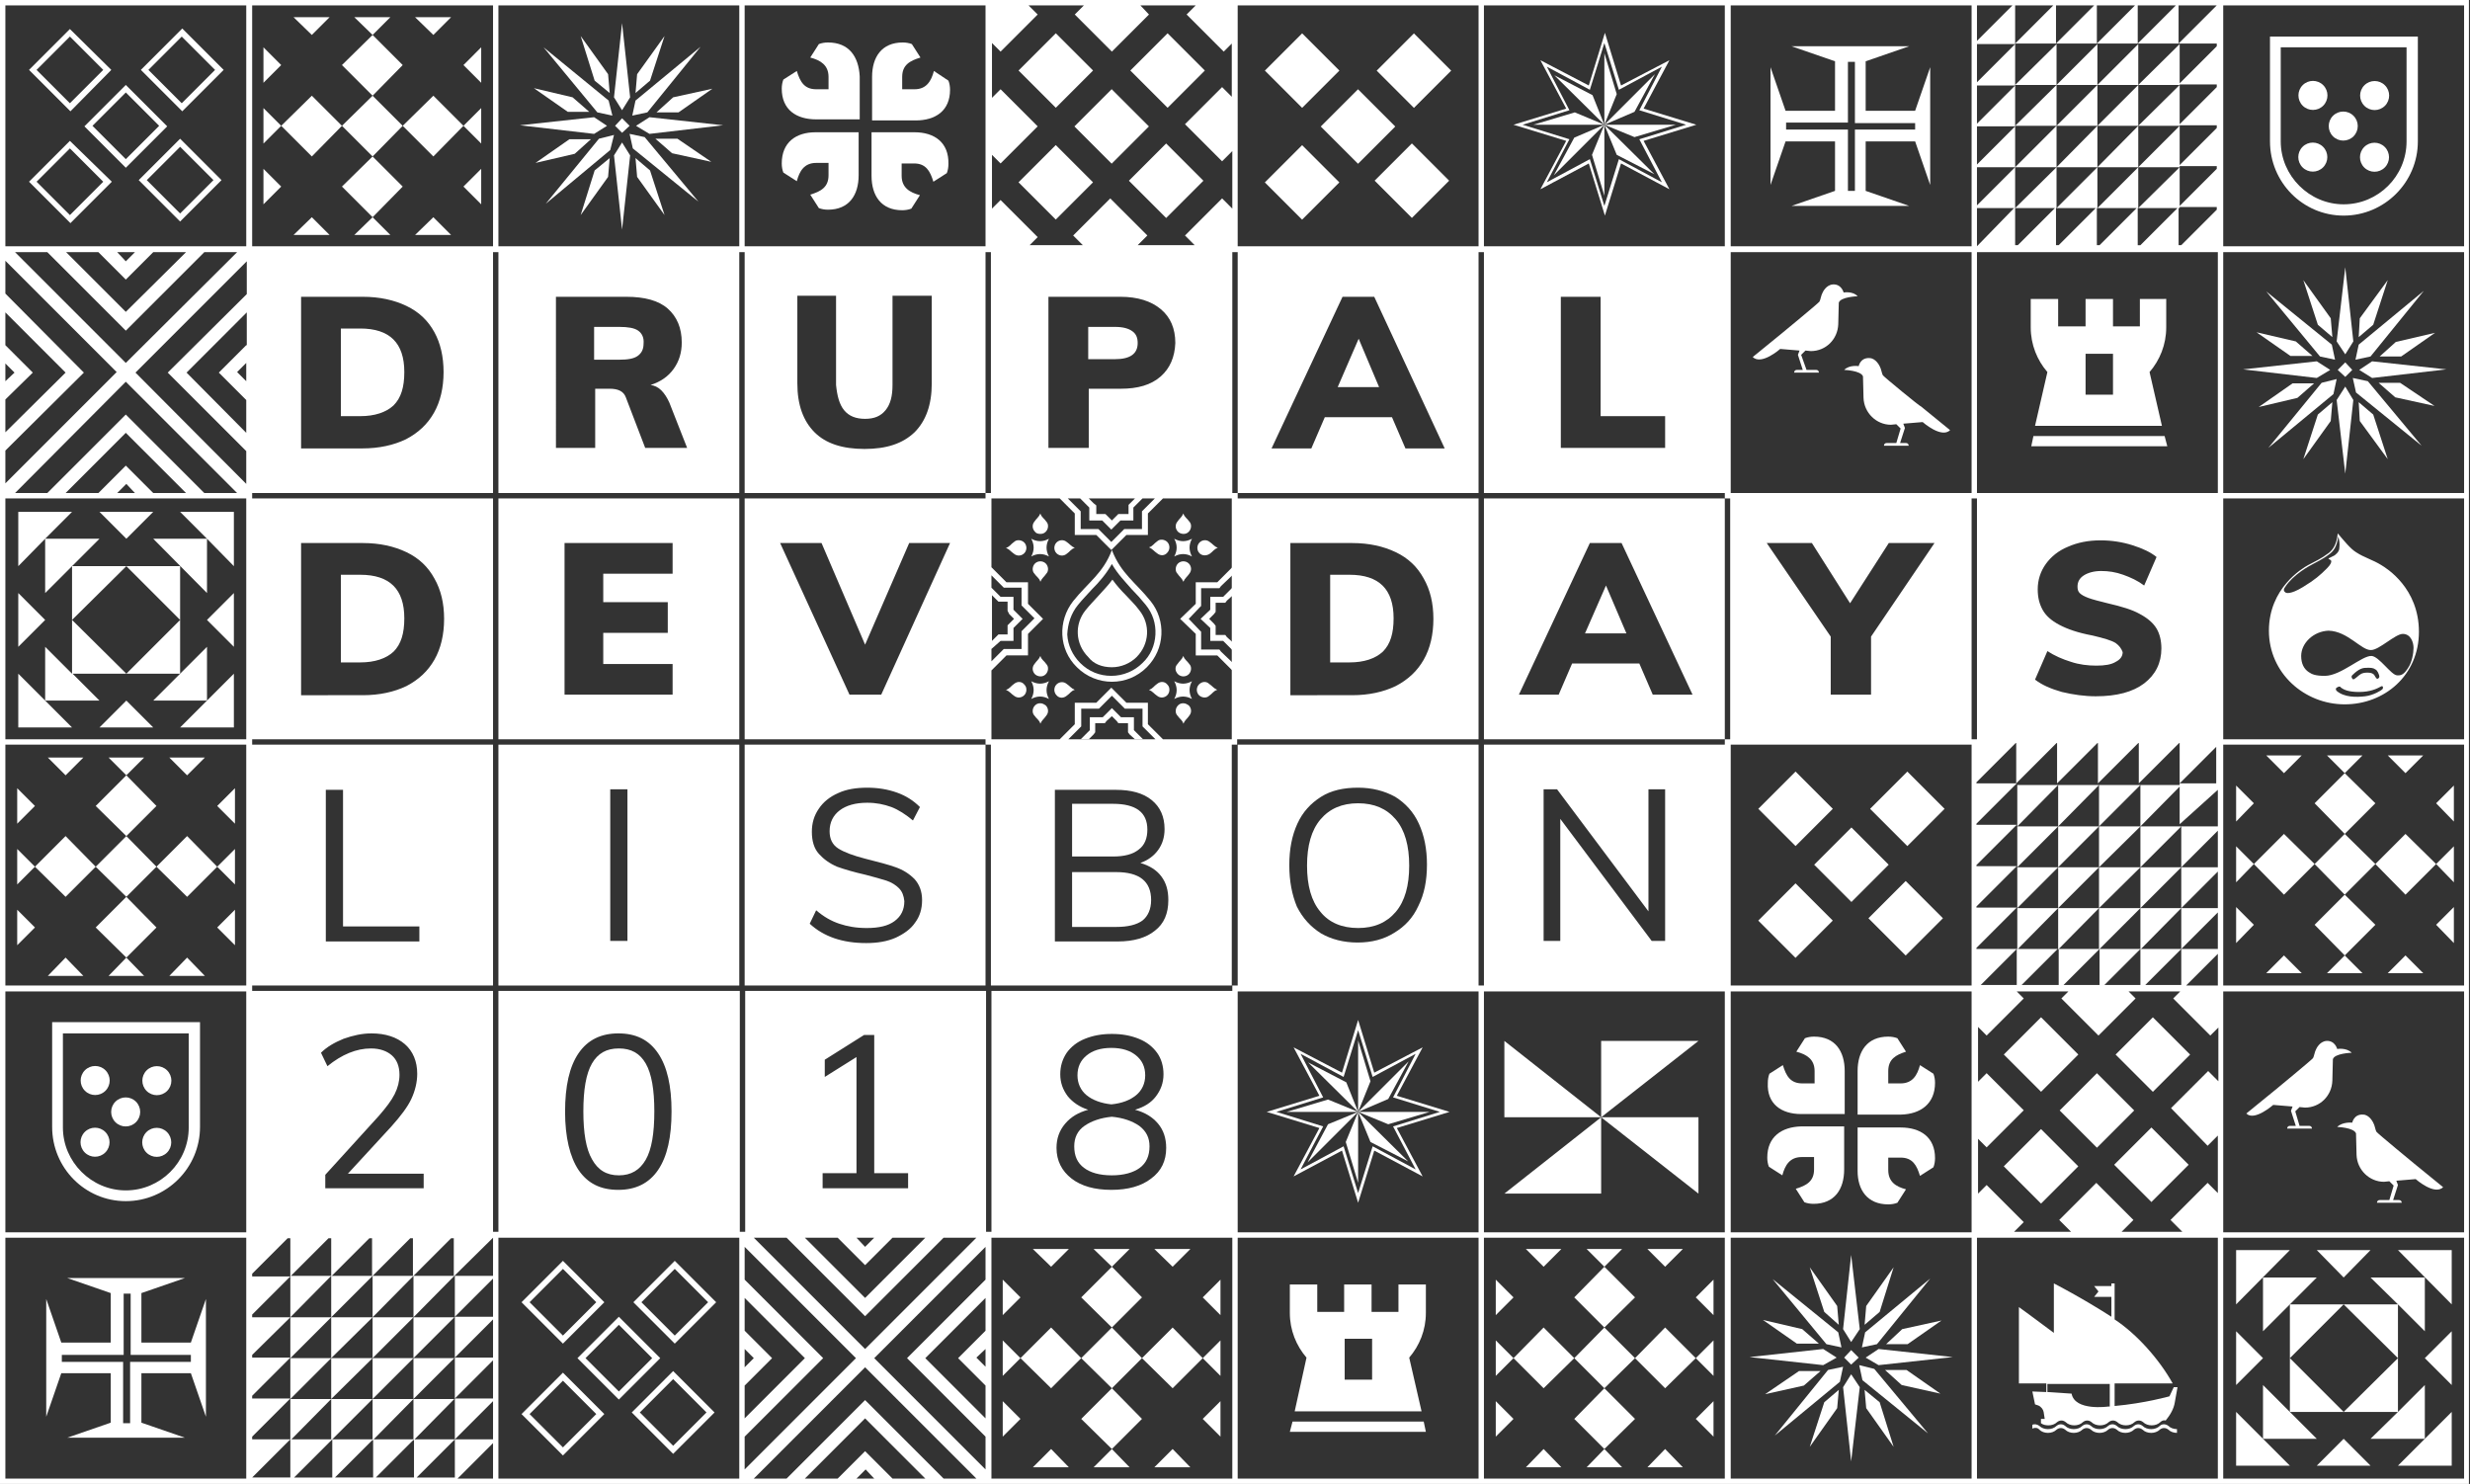 <?xml version="1.0" encoding="utf-8"?>
<!-- Generator: Adobe Illustrator 21.0.0, SVG Export Plug-In . SVG Version: 6.00 Build 0)  -->
<svg version="1.1" id="Layer_1" xmlns="http://www.w3.org/2000/svg" xmlns:xlink="http://www.w3.org/1999/xlink" x="0px" y="0px"
	 width="459.4px" height="276px" viewBox="0 0 459.4 276" style="enable-background:new 0 0 459.4 276;" xml:space="preserve">
<rect x="0" y="0" width="459.4" height="276" fill="#333333" stroke="none"/>
<style type="text/css">
	.st0{fill:#FFFFFF;}
</style>
<g>
	<g>
		<path class="st0" d="M211.8,158c1.1-0.8,1.6-2.1,1.6-3.7c0-3.2-2.1-4.8-6.4-4.8h-7.6v9.8h7.6C209.1,159.3,210.7,158.9,211.8,158z"
			/>
	</g>
	<g>
		<path class="st0" d="M212.5,171.2c1-0.8,1.6-2.1,1.6-3.8c0-3.5-2.2-5.2-6.5-5.2h-8.2v10.2h8.2C209.8,172.4,211.4,172,212.5,171.2z
			"/>
	</g>
	<g>
		<path class="st0" d="M210.6,61.6c-0.7-0.5-1.7-0.8-3.2-0.8h-5v6h5c2.8,0,4.2-1,4.2-3C211.6,62.8,211.3,62.1,210.6,61.6z"/>
	</g>
	<g>
		<path class="st0" d="M252.6,172.6c3,0,5.3-1,7-3s2.5-4.9,2.5-8.6s-0.8-6.6-2.5-8.6s-4-3-7-3s-5.3,1-7,3c-1.7,2-2.5,4.9-2.5,8.6
			s0.8,6.6,2.5,8.6C247.2,171.6,249.6,172.6,252.6,172.6z"/>
	</g>
	<g>
		<path class="st0" d="M67,61.1h-3.6v16.3H67c2.7,0,4.8-0.7,6.2-2c1.4-1.4,2-3.4,2-6.2C75.2,63.8,72.5,61.1,67,61.1z"/>
	</g>
	<g>
		<path class="st0" d="M138.5,183.3h44.8v-44.8h-44.8V183.3z M167.2,165.2c-0.6-0.6-1.4-1.1-2.3-1.4c-1-0.3-2.3-0.7-3.9-1.1
			c-2.2-0.5-3.9-1-5.3-1.5c-1.4-0.6-2.5-1.4-3.4-2.4c-0.9-1-1.3-2.4-1.3-4.1c0-1.6,0.4-3,1.3-4.3c0.8-1.2,2-2.2,3.6-2.9
			c1.5-0.7,3.3-1,5.4-1c2,0,3.8,0.3,5.5,0.9c1.7,0.6,3.1,1.5,4.3,2.7l-1.3,2.5c-1.3-1.1-2.7-2-4-2.5c-1.4-0.5-2.8-0.8-4.5-0.8
			c-2.2,0-3.9,0.5-5.1,1.4c-1.2,0.9-1.9,2.2-1.9,3.9c0,1.4,0.5,2.5,1.6,3.2c1.1,0.7,2.7,1.3,5,1.9c2.4,0.6,4.3,1.1,5.7,1.6
			c1.4,0.5,2.5,1.2,3.5,2.2c0.9,1,1.4,2.3,1.4,3.9s-0.4,3-1.3,4.2c-0.8,1.2-2.1,2.1-3.6,2.8c-1.6,0.7-3.4,1-5.5,1
			c-4.4,0-7.9-1.2-10.5-3.6l1.2-2.5c1.4,1.2,2.8,2,4.3,2.5s3.1,0.8,5.1,0.8c2.3,0,4-0.4,5.2-1.3c1.2-0.9,1.8-2.1,1.8-3.7
			C168.1,166.6,167.8,165.8,167.2,165.2z"/>
	</g>
	<g>
		<path class="st0" d="M115.1,218.6c2.3,0,3.9-1,5-2.9c1.1-1.9,1.6-4.9,1.6-9c0-4-0.5-7-1.6-8.9c-1.1-1.9-2.7-2.8-5-2.8
			c-2.3,0-3.9,0.9-5,2.8c-1.1,1.9-1.6,4.9-1.6,8.9s0.5,7,1.6,8.9C111.2,217.6,112.8,218.6,115.1,218.6z"/>
	</g>
	<g>
		<path class="st0" d="M201.6,217.2c1.2,0.9,2.9,1.4,5.2,1.4c2.2,0,4-0.5,5.2-1.4c1.2-0.9,1.8-2.2,1.8-4c0-1.6-0.6-2.8-1.9-3.8
			c-1.3-0.9-3-1.5-5.1-1.7c-2.1,0.2-3.8,0.8-5.1,1.7c-1.3,0.9-1.9,2.2-1.9,3.8C199.8,215,200.4,216.3,201.6,217.2z"/>
	</g>
	<g>
		<path class="st0" d="M211.3,203.7c1.1-0.9,1.7-2.2,1.7-3.7c0-1.6-0.6-2.8-1.7-3.7c-1.1-0.9-2.6-1.4-4.6-1.4s-3.5,0.5-4.6,1.4
			c-1.1,0.9-1.7,2.1-1.7,3.7c0,1.5,0.6,2.8,1.7,3.7c1.1,0.9,2.7,1.5,4.6,1.7C208.7,205.2,210.2,204.6,211.3,203.7z"/>
	</g>
	<g>
		<path class="st0" d="M276,92.7v44.8h44.8V92.7H276z M307.4,129.2l-2.5-5.8h-12.5l-2.5,5.8h-7.4l13.2-28.2h5.9l13.2,28.2H307.4z"/>
	</g>
	<g>
		<polygon class="st0" points="294.8,117.8 302.5,117.8 298.7,108.9 		"/>
	</g>
	<g>
		<path class="st0" d="M118.7,61.5c-0.7-0.5-1.9-0.7-3.5-0.7h-4.7v6.1h4.7c1.6,0,2.7-0.2,3.4-0.7c0.7-0.5,1.1-1.2,1.1-2.3
			C119.8,62.8,119.4,62,118.7,61.5z"/>
	</g>
	<g>
		<path class="st0" d="M92.7,137.5h44.8V92.7H92.7V137.5z M105,101h20.1v5.7h-12.9v5.3h12v5.7h-12v5.8h12.9v5.7H105V101z"/>
	</g>
	<g>
		<path class="st0" d="M92.7,183.3h44.8v-44.8H92.7V183.3z M113.5,146.8h3.2V175h-3.2V146.8z"/>
	</g>
	<g>
		<polygon class="st0" points="256.5,72 252.7,63 248.8,72 		"/>
	</g>
	<g>
		<path class="st0" d="M251,106.9h-3.6v16.3h3.6c2.7,0,4.8-0.7,6.2-2c1.4-1.4,2-3.4,2-6.2C259.2,109.6,256.5,106.9,251,106.9z"/>
	</g>
	<g>
		<path class="st0" d="M67,106.9h-3.6v16.3H67c2.7,0,4.8-0.7,6.2-2c1.4-1.4,2-3.4,2-6.2C75.2,109.6,72.5,106.9,67,106.9z"/>
	</g>
	<g>
		<path class="st0" d="M413.5,0h-1h-44.8h-1h-44.8h-1H276h-1h-44.8h-1h-44.8h-1h-44.8h-1H92.7h-1H46.9h-1H0v45.8v1v44.8v1v44.8v1
			v44.8v1V229v1v46h45.8h1h44.8h1h44.8h1h44.8h1H229h1h45h1h44.8h1h44.8h1h44.8h1h45.8v-45.8v-1v-44.8v-1v-44.8v-1V92.7v-1V46.9v-1
			V0H413.5z M1,1h44.8v44.8H1V1z M23.4,86.6l-5.1,5.1h-6.1l11.2-11.2l11.2,11.2h-6.1L23.4,86.6z M25.1,91.7h-3.3l1.7-1.7L25.1,91.7z
			 M23.4,77.1L8.8,91.7h-6L23.4,71l20.7,20.7H38L23.4,77.1z M2.8,46.9h6l14.6,14.6L38,46.9h6.1L23.4,67.5L2.8,46.9z M23.4,52
			l5.1-5.1h6.1L23.4,58L12.3,46.9h6L23.4,52z M21.8,46.9h3.3l-1.7,1.7L21.8,46.9z M1,67.6l1.7,1.7L1,70.9V67.6z M1,74.3l5.1-5
			L1,64.2v-6.1l11.2,11.2L1,80.4V74.3z M1,83.8l14.6-14.5L1,54.6v-6.1l20.7,20.7L1,89.9V83.8z M45.8,275H1v-44.8h44.8V275z
			 M45.8,229.2H1v-44.8h44.8V229.2z M45.8,183.3H1v-44.8h44.8V183.3z M45.8,137.5H1V92.7h44.8V137.5z M45.8,70.9l-1.7-1.7l1.7-1.7
			V70.9z M45.9,64.2h-0.1l-5.1,5.1l5.1,5.1v6.1L34.7,69.3l11.2-11.2V64.2z M45.9,54.7L31.2,69.3l14.6,14.6V90L25.2,69.3l20.7-20.7
			V54.7z M367.7,1h6.6l-6.6,6.6V1z M367.7,31.1h7.1h0h7.7v-7.7l-7.7,7.7v-7.6l-7.1,7.1v-7.1h7.1v-0.1h7.7v-7.6l-7.7,7.6v-7.5
			l-7.1,7.1v-7.1h7.1v-0.1h7.7V8.2l-7.7,7.6V8.2l-7.1,7.1V8.2h7.1V8.1V1h7.1l-7.1,7.1h7.6V1h7.1l-7.1,7.1h7.6V1h7.1L390,8.1h7.6V1
			h7.1l-7.1,7.1h7.6V1h7.1l-7.1,7.1h7.1v0.5l-6.9,6.9V8.2l-7.7,7.6h7.7v-0.1h6.9v0.5l-6.9,6.9v-7.3l-7.7,7.6h7.7v-0.1h6.9v0.5
			l-6.9,6.9v-7.3l-7.7,7.7h7.7v-0.2h6.9v0.5l-6.9,6.9v-7.2l-7.7,7.6h7.3l-6.9,6.9h-0.5v-6.9h0.1v-7.6l-7.6,7.6h7.3l-6.9,6.9H390
			v-6.9h0.1v-7.6l-7.6,7.6h7.3l-6.9,6.9h-0.5v-6.9h0.1v-7.6l-7.7,7.6v-0.2v-7.4l-7.1,7.1V31.1z M405.2,38.7h0.2v-0.2h6.9V39
			l-6.6,6.6h-0.5V38.7z M374.8,38.7h7.4l-6.9,6.9h-0.5V38.7z M367.7,38.7h6.9l-6.9,7.1V38.7z M367.7,46.9h44.8v44.8h-44.8V46.9z
			 M393.5,119.6c-0.8-0.5-2.2-0.9-4.3-1.4c-2.7-0.5-4.7-1.2-6.2-2c-1.5-0.8-2.5-1.7-3.1-2.8c-0.6-1.1-0.9-2.3-0.9-3.8
			c0-1.7,0.5-3.3,1.5-4.7c1-1.4,2.4-2.5,4.1-3.2c1.8-0.8,3.8-1.2,6.1-1.2c2,0,4,0.3,5.9,0.9c1.9,0.6,3.4,1.3,4.5,2.2l-2.3,5.3
			c-1.2-0.9-2.5-1.5-3.9-2c-1.4-0.5-2.7-0.7-4.1-0.7c-1.3,0-2.4,0.3-3.2,0.8c-0.8,0.5-1.2,1.2-1.2,2.1c0,0.5,0.1,0.9,0.4,1.2
			s0.8,0.6,1.6,0.9c0.8,0.3,2,0.6,3.6,1c2.6,0.6,4.6,1.2,6,2c1.5,0.8,2.5,1.7,3.1,2.7c0.6,1,0.9,2.3,0.9,3.7c0,2.7-1.1,4.9-3.2,6.5
			c-2.1,1.6-5.1,2.4-9,2.4c-2.1,0-4.2-0.3-6.3-0.8c-2.1-0.6-3.7-1.3-5-2.3l2.3-5.3c1.4,0.9,2.8,1.5,4.4,2c1.5,0.5,3.1,0.7,4.7,0.7
			c1.6,0,2.8-0.2,3.6-0.7c0.8-0.4,1.3-1,1.3-1.8C394.6,120.7,394.2,120.1,393.5,119.6z M321.9,1h44.8v44.8h-44.8V1z M321.9,46.9
			h44.8v44.8h-44.8V46.9z M328.6,101h8.4l7.1,11.2l7.2-11.2h8.5L348,118.4v10.8h-7.5v-10.8L328.6,101z M276,1h44.8v44.8H276V1z
			 M309.7,77.4v5.9h-19.4V55.2h7.4v22.2H309.7z M230.2,1H275v44.8h-44.8V1z M268.7,83.4h-7.3l-2.5-5.8h-12.5l-2.5,5.8h-7.4
			l13.2-28.2h5.9L268.7,83.4z M184.5,28.8l1.6,1.6l6.9-6.9l-6.9-6.9l-1.6,1.6V8l1.6,1.6l6.9-6.9L191.3,1h10.3l-1.7,1.7l6.9,6.9
			l6.9-6.9L212.1,1h10.3l-1.7,1.7l6.9,6.9l1.5-1.5V18l-1.8-1.8l-6.9,6.9l6.9,6.9l1.9-1.9v10.7l-1.9-1.9l-6.9,6.9l1.8,1.8h-10.6
			l1.8-1.8l-6.9-6.9l-6.9,6.9l1.8,1.8h-9.9l1.5-1.5l-6.9-6.9l-1.6,1.6V28.8z M200.7,94.8l-2.1-2.1h2.3l1.7,1.7v2.4h2.4l1.7,1.7
			l1.7-1.7h2.4v-2.4l1.7-1.7h2.3l-2.1,2.1l-0.3,0.3v0.4v2.9h-2.9h-0.4l-0.3,0.3l-2.1,2.1l-2.1-2.1l-0.3-0.3H204H201v-2.9v-0.4
			L200.7,94.8z M203.4,93.6l-0.9-0.9h8.6l-0.9,0.9l-0.3,0.3v0.4v1.3h-1.3H208l-0.3,0.3l-0.9,0.9l-0.9-0.9l-0.3-0.3h-0.4h-1.3v-1.3
			V94L203.4,93.6z M208.5,72.3h-6v11H195V55.2h13.4c3.2,0,5.7,0.8,7.5,2.3c1.8,1.5,2.7,3.6,2.7,6.3c-0.1,2.6-1,4.7-2.7,6.2
			C214.1,71.6,211.6,72.3,208.5,72.3z M197.1,92.7l2.8,2.8v4h4l2.8,2.8l2.8-2.8h4v-4l2.8-2.8h12.8v44.8h-12.8l-2.8-2.8v-4h-4
			l-2.8-2.8l-2.8,2.8h-4v4l-2.8,2.8h-12.7v-12.8l2.8-2.8h4v-4l2.8-2.8l-2.8-2.8v-4h-4l-2.8-2.8V92.7H197.1z M212.8,135.4l2.1,2.1
			h-16.2l2.1-2.1l0.3-0.3v-0.4v-2.9h2.9h0.4l0.3-0.3l2.1-2.1l2.1,2.1l0.3,0.3h0.4h2.9v2.9v0.4L212.8,135.4z M207.5,146.9
			c2.9,0,5.1,0.6,6.7,1.9c1.6,1.3,2.4,3.1,2.4,5.4c0,1.5-0.4,2.8-1.2,3.9s-1.9,1.9-3.3,2.4c1.7,0.5,3,1.3,3.9,2.5
			c0.9,1.2,1.3,2.6,1.3,4.4c0,2.5-0.8,4.4-2.5,5.7c-1.6,1.3-3.9,2-6.9,2h-11.7v-28.2H207.5z M187.7,114.2l0.9,0.9l-0.9,0.9l-0.3,0.3
			v0.4v1.3h-1.3h-0.4l-0.3,0.3l-0.9,0.9v-8.5l0.9,0.9l0.3,0.3h0.4h1.3v1.3v0.4L187.7,114.2z M186.1,119.2h2.4v-2.4l1.7-1.7l-1.7-1.7
			V111h-2.4l-1.7-1.7V107l2,2l0.3,0.3h0.4h2.9v2.9v0.4l0.3,0.3l2.1,2.1l-2.1,2.1l-0.3,0.3v0.4v2.9h-2.9h-0.4l-0.3,0.3l-2,2v-2.3
			L186.1,119.2z M138.5,1h44.8v44.8h-44.8V1z M157,76.3c0.9,1.1,2.2,1.6,3.9,1.6c1.7,0,2.9-0.5,3.8-1.6c0.9-1.1,1.3-2.6,1.3-4.7V55
			h7.3v16.3c0,4-1.1,7-3.2,9.1c-2.2,2.1-5.2,3.1-9.3,3.1c-4.1,0-7.2-1-9.3-3.1c-2.1-2.1-3.2-5.1-3.2-9.1V55h7.2v16.6
			C155.7,73.6,156.1,75.2,157,76.3z M92.7,1h44.8v44.8H92.7V1z M123,72.6c0.6,0.6,1.1,1.4,1.5,2.3l3.3,8.4H120l-3.6-9.4
			c-0.4-1.1-1.4-1.6-3-1.6h-2.7v11h-7.3V55.2h13.1c3.4,0,6,0.7,7.7,2.2s2.6,3.6,2.6,6.3c0,1.9-0.5,3.5-1.5,4.9c-1,1.4-2.4,2.4-4.3,3
			C121.7,71.7,122.4,72,123,72.6z M46.9,1h44.8v44.8H46.9V1z M82.5,69.2c0,2.9-0.6,5.5-1.8,7.6s-2.9,3.7-5.2,4.9
			c-2.3,1.1-5,1.7-8.1,1.7H56V55.2h11.5c3.1,0,5.8,0.6,8.1,1.7c2.3,1.1,4,2.7,5.2,4.9C81.9,63.8,82.5,66.3,82.5,69.2z M62.3,274.8
			l7-7v0.1l0.1-0.1v7H62.3z M69.9,274.8l7-7v0.1l0.1-0.1v7H69.9z M91.7,275h-6.6l6.6-6.6V275z M91.7,237.3h-7.1v7.6l7.1-7.1v7.1
			h-7.1v7.6l7.1-7.1v7.1h-7.1v7.6l7.1-7.1v7.1h-7.1v7.6l7.1-7.1v7.1h-7.1v7.1h-7.1l7.1-7.1h-7.5l7.4-7.5h-7.6v7.5h-7.4l7.4-7.5h-7.6
			v7.5h-7.5v7.1h-7.1l7.1-7.1h0l7.5-7.5h-7.7v7.5h-7.4l7.4-7.5H54v7.5v0.2v6.9h-7.1l7.1-7.1h-7.1v-0.5l7.1-7.1h-7.1v-0.5l7.1-7.1
			h-7.1V252l7.1-7h-7.1v-0.5l7.1-7.1h-7.1v-0.5l6.6-6.6H54v7v0.1v7.6l7.6-7.7h-7.5l7-7h0.5v7v0.1v7.6l7.6-7.6l0.1-0.1l7-7h0.5v7
			h-7.5v7.7l7.6-7.7h0l7-7h0.5v7h-7.5v7.7l7.5-7.6l7.3-7.2V237.3z M78.8,218.3v2.7H60.5v-2.5l10-11c1.3-1.5,2.3-2.8,2.9-4
			c0.6-1.2,0.9-2.4,0.9-3.6c0-1.6-0.5-2.8-1.4-3.6c-0.9-0.8-2.2-1.3-3.9-1.3c-2.7,0-5.4,1.1-8.1,3.3l-1.2-2.5
			c1.1-1.1,2.5-1.9,4.2-2.6c1.7-0.6,3.4-1,5.2-1c2.6,0,4.7,0.7,6.2,2c1.5,1.3,2.3,3.2,2.3,5.5c0,1.6-0.4,3.2-1.1,4.7s-2,3.2-3.7,5.1
			l-8.1,8.8H78.8z M69.2,237.3h-7.5l7-7h0.5V237.3z M137.5,275H92.7v-44.8h44.8V275z M105.1,206.8c0-4.8,0.8-8.4,2.5-10.9
			c1.7-2.5,4.2-3.7,7.4-3.7c3.3,0,5.7,1.2,7.4,3.7c1.7,2.5,2.5,6.1,2.5,10.8c0,4.8-0.8,8.4-2.5,10.9c-1.7,2.5-4.2,3.7-7.4,3.7
			c-3.3,0-5.7-1.2-7.4-3.7C106,215.2,105.1,211.5,105.1,206.8z M143.6,252.6l-5.1-5.1v-6.1l11.2,11.2l-11.2,11.2v-6.1L143.6,252.6z
			 M138.5,254.3v-3.4l1.7,1.7L138.5,254.3z M153.1,252.6L138.5,238v-6.1l20.7,20.7l-20.7,20.7v-6.1L153.1,252.6z M153.4,200.3v-3.2
			l7.3-4.6h1.9v25.7h6.3v2.8H153v-2.8h6.3v-21.6L153.4,200.3z M162.6,230.2l-1.7,1.7l-1.6-1.7H162.6z M155.8,230.2l5.1,5.1l5.1-5.1
			h6.1l-11.2,11.2l-11.2-11.2H155.8z M160.9,244.8l14.6-14.6h6.1l-20.7,20.7l-20.7-20.7h6.1L160.9,244.8z M159.3,275l1.7-1.7
			l1.6,1.7H159.3z M166,275l-5.1-5.1l-5.1,5.1h-6.1l11.2-11.2l11.2,11.2H166z M175.5,275l-14.6-14.6L146.3,275h-6.1l20.7-20.7
			l20.7,20.7H175.5z M183.3,254.2l-1.7-1.7l1.7-1.6V254.2z M183.3,247.5l-5.1,5.1l5.1,5.1v6.1l-11.2-11.2l11.2-11.2V247.5z
			 M183.3,238l-14.6,14.6l14.6,14.6v6.1l-20.7-20.7l20.7-20.7V238z M229.2,275h-44.8v-44.8h44.8V275z M198.6,203.9
			c-0.9-1.2-1.4-2.5-1.4-4.1c0-1.5,0.4-2.8,1.2-4c0.8-1.1,1.9-2,3.4-2.6c1.5-0.6,3.1-0.9,5-0.9c1.9,0,3.5,0.3,5,0.9
			c1.5,0.6,2.6,1.5,3.4,2.6c0.8,1.1,1.2,2.5,1.2,4c0,1.6-0.5,2.9-1.4,4.1c-0.9,1.2-2.2,2-3.9,2.5c1.9,0.5,3.3,1.4,4.3,2.6
			s1.5,2.7,1.5,4.5c0,2.4-0.9,4.3-2.8,5.7c-1.8,1.4-4.3,2.1-7.4,2.1s-5.6-0.7-7.4-2.1c-1.8-1.4-2.8-3.3-2.8-5.7
			c0-1.7,0.5-3.2,1.6-4.5c1.1-1.3,2.5-2.1,4.3-2.6C200.8,205.9,199.5,205,198.6,203.9z M275,275h-44.8v-44.8H275V275z M275,229.2
			h-44.8v-44.8H275V229.2z M239.8,160.9c0-3,0.5-5.5,1.5-7.7c1-2.2,2.5-3.8,4.4-5c1.9-1.2,4.2-1.7,6.9-1.7c2.6,0,4.9,0.6,6.9,1.7
			c1.9,1.2,3.4,2.8,4.4,5c1,2.2,1.5,4.7,1.5,7.6c0,3-0.5,5.5-1.6,7.7c-1,2.2-2.5,3.8-4.5,5c-1.9,1.2-4.2,1.8-6.8,1.8
			c-2.6,0-4.9-0.6-6.8-1.7c-1.9-1.2-3.4-2.8-4.5-5C240.3,166.4,239.8,163.9,239.8,160.9z M320.8,275H276v-44.8h44.8V275z
			 M320.8,229.2H276v-44.8h44.8V229.2z M287.1,175v-28.2h2.5l17,22.7v-22.7h3.1V175h-2.5l-17-22.7V175H287.1z M321.8,137.5h-1v1H276
			v44.8h-1v-44.8h-44.8v44.8h-1v1h-44.8v44.8h-1v-44.8h-44.8v44.8h-1v-44.8H92.7v44.8h-1v-44.8H46.9v-1h44.8v-44.8H46.9v-1h44.8
			V92.7H46.9v-1h44.8V46.9h1v44.8h44.8V46.9h1v44.8h44.8V46.9h1v44.8h-1v1h-44.8v44.8h44.8v1h1v44.8h44.8v-44.8h1v-1H275V92.7h-44.8
			v-1h-1V46.9h1v44.8H275V46.9h1v44.8h44.8v1h1V137.5z M78,172.3v2.8H60.6v-28.2h3.2v25.4H78z M56,129.3L56,129.3V101h11.5
			c3.1,0,5.8,0.6,8.1,1.7c2.3,1.1,4,2.7,5.2,4.9c1.2,2.1,1.8,4.6,1.8,7.5c0,2.9-0.6,5.5-1.8,7.6c-1.2,2.1-2.9,3.7-5.2,4.9
			c-2.3,1.1-5,1.7-8.1,1.7H56z M176.7,101l-12.8,28.2H158L145.1,101h7.7l8.1,18.9l8.2-18.9H176.7z M240,129.3L240,129.3V101h11.5
			c3.1,0,5.8,0.6,8.1,1.7c2.3,1.1,4,2.7,5.2,4.9c1.2,2.1,1.8,4.6,1.8,7.5c0,2.9-0.6,5.5-1.8,7.6c-1.2,2.1-2.9,3.7-5.2,4.9
			c-2.3,1.1-5,1.7-8.1,1.7H240z M366.7,275h-44.8v-44.8h44.8V275z M366.7,229.2h-44.8v-44.8h44.8V229.2z M366.7,183.3h-44.8v-44.8
			h44.8V183.3z M366.7,137.5V92.7h1v44.8H366.7z M367.6,176.3l7.5-7.5h-7.5v-0.2l7.5-7.5h-7.5v-0.2l7.5-7.5h-7.5v-0.2l7.5-7.5H375
			h-7.4v-0.2l7.3-7.3h0.1v7.5l7.5-7.5h0.1v7.5l7.5-7.5h0.1v7.5l7.5-7.5h0.1v7.5l7.5-7.5h0.1v7.5l6.8-6.8v6.8h-6.8v0.3h-7.3v7.7
			l7.3-7.4v7l7.1-6.4v6.8h-6.8v7.6l6.8-6.8v6.8h-6.8v7.6v0l6.8-6.8v6.8h-6.8v7.6l6.8-6.8v6.8h-6.8v6.7H399l6.7-6.7h-7.5l7.5-7.6
			h-7.6v7.6v0.1v6.6h-6.7l6.7-6.7h-7.6v6.7h-6.7l6.6-6.6l0.1-0.1l7.6-7.6h-7.7v7.6h-7.5v6.7H376l6.7-6.7h-7.4l7.5-7.6h-7.6v7.6h-0.1
			v6.7h-6.7l6.7-6.7h-7.5V176.3z M412.5,177.4v5.9h-5.9L412.5,177.4z M412.5,275h-44.8v-44.8h44.8V275z M412.6,201.1l-1.9-1.9
			l-6.9,6.9l6.8,7l1.9-1.9v10.7l-1.9-1.9l-6.9,6.9l2.2,2.2h-11.3l2.2-2.2l-6.9-6.9l-6.9,6.9l2.2,2.2h-10.6l1.8-1.8l-6.9-6.9
			l-1.6,1.6v-10.2l1.6,1.6l6.9-6.9l-6.9-6.9l-1.6,1.6V191l1.6,1.6l6.9-6.9l-1.3-1.3h9.6l-1.3,1.3l6.9,6.9l6.9-6.9l-1.3-1.3h9.6
			l-1.3,1.3l6.9,6.9l1.5-1.5V201.1z M458.3,275h-44.8v-44.8h44.8V275z M458.3,229.2h-44.8v-44.8h44.8V229.2z M458.3,183.3h-44.8
			v-44.8h44.8V183.3z M458.3,137.5h-44.8V92.7h44.8V137.5z M458.3,91.7h-44.8V46.9h44.8V91.7z M458.3,45.8h-44.8V1h44.8V45.8z"/>
	</g>
	<g>
		<polygon class="st0" points="390.1,8.2 382.5,15.8 390.1,15.8 		"/>
	</g>
	<g>
		<polygon class="st0" points="390.1,15.8 397.7,15.8 397.7,8.2 		"/>
	</g>
	<g>
		<polygon class="st0" points="390.1,15.8 382.5,23.4 390.1,23.4 		"/>
	</g>
	<g>
		<polygon class="st0" points="397.7,23.4 397.7,15.8 390.1,23.4 		"/>
	</g>
	<g>
		<polygon class="st0" points="390.1,23.4 382.5,31.1 390.1,31.1 		"/>
	</g>
	<g>
		<polygon class="st0" points="397.7,31.1 397.7,23.4 390.1,31.1 		"/>
	</g>
	<g>
		<polygon class="st0" points="382.8,176.6 390.4,168.9 382.8,168.9 		"/>
	</g>
	<g>
		<polygon class="st0" points="398.1,168.9 405.7,161.3 398.1,161.3 		"/>
	</g>
	<g>
		<polygon class="st0" points="390.4,161.3 390.4,168.9 398.1,161.3 		"/>
	</g>
	<g>
		<polygon class="st0" points="382.8,161.3 382.8,168.9 390.4,161.3 		"/>
	</g>
	<g>
		<polygon class="st0" points="375.2,161.3 375.2,168.9 382.8,161.3 		"/>
	</g>
	<g>
		<polygon class="st0" points="405.7,153.7 398.1,153.7 398.1,161.3 		"/>
	</g>
	<g>
		<polygon class="st0" points="390.4,161.3 398.1,153.7 390.4,153.7 		"/>
	</g>
	<g>
		<polygon class="st0" points="382.8,161.3 390.4,153.7 382.8,153.7 		"/>
	</g>
	<g>
		<polygon class="st0" points="375.2,153.7 375.2,161.3 382.8,153.7 		"/>
	</g>
	<g>
		<polygon class="st0" points="390.4,153.7 398.1,146 390.4,146 		"/>
	</g>
	<g>
		<polygon class="st0" points="390.4,146 382.8,146 382.8,153.7 		"/>
	</g>
	<g>
		<polygon class="st0" points="375.2,146 375.2,153.7 382.8,146 		"/>
	</g>
	<g>
		<polygon class="st0" points="425.9,242.6 425.9,252.6 435.9,242.6 		"/>
	</g>
	<g>
		<polygon class="st0" points="425.9,252.6 425.9,262.6 435.9,262.6 		"/>
	</g>
	<g>
		<polygon class="st0" points="446,262.6 440.9,267.6 451,267.6 451,257.6 446,262.6 446,252.6 435.9,262.6 		"/>
	</g>
	<g>
		<polygon class="st0" points="446,242.6 451,247.6 451,237.6 440.9,237.6 446,242.6 435.9,242.6 446,252.6 		"/>
	</g>
	<g>
		<polygon class="st0" points="440.9,232.5 430.9,232.5 435.9,237.6 		"/>
	</g>
	<g>
		<polygon class="st0" points="456,257.6 456,247.6 451,252.6 		"/>
	</g>
	<g>
		<polygon class="st0" points="430.9,272.6 440.9,272.6 435.9,267.6 		"/>
	</g>
	<g>
		<polygon class="st0" points="415.9,247.6 415.9,257.6 420.9,252.6 		"/>
	</g>
	<g>
		<polygon class="st0" points="456,232.5 446,232.5 456,242.6 		"/>
	</g>
	<g>
		<polygon class="st0" points="425.9,262.6 420.9,257.6 420.9,267.6 430.9,267.6 		"/>
	</g>
	<g>
		<polygon class="st0" points="420.9,267.6 415.9,262.6 415.9,272.6 425.9,272.6 		"/>
	</g>
	<g>
		<polygon class="st0" points="456,272.6 456,262.6 451,267.6 446,272.6 		"/>
	</g>
	<g>
		<polygon class="st0" points="420.9,237.6 420.9,247.6 425.9,242.6 430.9,237.6 		"/>
	</g>
	<g>
		<polygon class="st0" points="415.9,232.5 415.9,242.6 425.9,232.5 		"/>
	</g>
	<g>
		<polygon class="st0" points="13.4,105.3 13.4,115.3 23.5,105.3 		"/>
	</g>
	<g>
		<polygon class="st0" points="33.5,125.3 33.5,115.3 23.5,125.3 		"/>
	</g>
	<g>
		<polygon class="st0" points="33.5,105.3 23.5,105.3 33.5,115.3 		"/>
	</g>
	<g>
		<polygon class="st0" points="28.5,100.2 38.5,110.3 38.5,100.2 43.5,105.3 43.5,95.2 33.5,95.2 38.5,100.2 		"/>
	</g>
	<g>
		<polygon class="st0" points="28.5,95.2 18.5,95.2 23.5,100.2 		"/>
	</g>
	<g>
		<polygon class="st0" points="43.5,120.3 43.5,110.3 38.5,115.3 		"/>
	</g>
	<g>
		<polygon class="st0" points="18.5,135.3 28.5,135.3 23.5,130.3 		"/>
	</g>
	<g>
		<polygon class="st0" points="3.4,110.3 3.4,120.3 8.4,115.3 		"/>
	</g>
	<g>
		<polygon class="st0" points="13.5,125.3 23.5,125.3 13.4,115.3 13.4,125.3 8.4,120.3 8.4,130.3 18.5,130.3 		"/>
	</g>
	<g>
		<polygon class="st0" points="8.4,130.3 3.4,125.3 3.4,135.3 13.4,135.3 		"/>
	</g>
	<g>
		<polygon class="st0" points="38.5,130.3 38.5,120.3 33.5,125.3 28.5,130.3 		"/>
	</g>
	<g>
		<polygon class="st0" points="43.5,135.3 43.5,125.3 38.5,130.3 33.5,135.3 		"/>
	</g>
	<g>
		<polygon class="st0" points="8.4,100.2 13.4,95.2 3.4,95.2 3.4,105.3 8.4,100.2 8.4,110.3 13.4,105.3 18.5,100.2 		"/>
	</g>
	<g>
		<polygon class="st0" points="8.9,181.5 15.5,181.5 12.2,178.1 		"/>
	</g>
	<g>
		<polygon class="st0" points="15.5,140.9 8.9,140.9 12.2,144.2 		"/>
	</g>
	<g>
		<polygon class="st0" points="3.2,146.6 3.2,153.2 6.5,149.9 		"/>
	</g>
	<g>
		<polygon class="st0" points="3.2,169.2 3.2,175.8 6.5,172.5 		"/>
	</g>
	<g>
		<polygon class="st0" points="40.4,161.2 34.8,155.5 29.1,161.2 34.8,166.8 		"/>
	</g>
	<g>
		<polygon class="st0" points="23.5,144.2 17.8,149.9 23.5,155.5 29.1,149.9 		"/>
	</g>
	<g>
		<polygon class="st0" points="43.7,157.9 40.4,161.2 43.7,164.5 		"/>
	</g>
	<g>
		<polygon class="st0" points="20.2,140.9 23.5,144.2 26.8,140.9 		"/>
	</g>
	<g>
		<polygon class="st0" points="3.2,157.9 3.2,164.5 6.5,161.2 		"/>
	</g>
	<g>
		<polygon class="st0" points="17.8,161.2 12.2,155.5 6.5,161.2 12.2,166.8 		"/>
	</g>
	<g>
		<polygon class="st0" points="29.1,161.2 23.5,155.5 17.8,161.2 23.5,166.8 		"/>
	</g>
	<g>
		<polygon class="st0" points="23.5,178.1 29.1,172.5 23.5,166.8 17.8,172.5 		"/>
	</g>
	<g>
		<polygon class="st0" points="26.8,181.5 23.5,178.1 20.2,181.5 		"/>
	</g>
	<g>
		<polygon class="st0" points="38.1,140.9 31.5,140.9 34.8,144.2 		"/>
	</g>
	<g>
		<polygon class="st0" points="43.7,146.6 40.4,149.9 43.7,153.2 		"/>
	</g>
	<g>
		<polygon class="st0" points="43.7,175.8 43.7,169.2 40.4,172.5 		"/>
	</g>
	<g>
		<polygon class="st0" points="31.5,181.5 38.1,181.5 34.8,178.1 		"/>
	</g>
	<g>
		<polygon class="st0" points="283.8,272.9 290.4,272.9 287.1,269.5 		"/>
	</g>
	<g>
		<polygon class="st0" points="290.4,232.3 283.8,232.3 287.1,235.6 		"/>
	</g>
	<g>
		<polygon class="st0" points="278.2,238 278.2,244.6 281.5,241.3 		"/>
	</g>
	<g>
		<polygon class="st0" points="278.2,260.6 278.2,267.2 281.5,263.9 		"/>
	</g>
	<g>
		<polygon class="st0" points="298.4,269.5 304.1,263.9 298.4,258.2 292.8,263.9 		"/>
	</g>
	<g>
		<polygon class="st0" points="278.2,249.3 278.2,255.9 281.5,252.6 		"/>
	</g>
	<g>
		<polygon class="st0" points="318.7,249.3 315.4,252.6 318.7,255.9 		"/>
	</g>
	<g>
		<polygon class="st0" points="298.4,235.6 292.8,241.3 298.4,246.9 304.1,241.3 		"/>
	</g>
	<g>
		<polygon class="st0" points="301.7,272.9 298.4,269.5 295.1,272.9 		"/>
	</g>
	<g>
		<polygon class="st0" points="295.1,232.3 298.4,235.6 301.7,232.3 		"/>
	</g>
	<g>
		<polygon class="st0" points="292.8,252.6 287.1,246.9 281.5,252.6 287.1,258.2 		"/>
	</g>
	<g>
		<polygon class="st0" points="315.4,252.6 309.7,246.9 304.1,252.6 309.7,258.2 		"/>
	</g>
	<g>
		<polygon class="st0" points="304.1,252.6 298.4,246.9 292.8,252.6 298.4,258.2 		"/>
	</g>
	<g>
		<polygon class="st0" points="313,232.3 306.4,232.3 309.7,235.6 		"/>
	</g>
	<g>
		<polygon class="st0" points="318.7,238 315.4,241.3 318.7,244.6 		"/>
	</g>
	<g>
		<polygon class="st0" points="318.7,267.2 318.7,260.6 315.4,263.9 		"/>
	</g>
	<g>
		<polygon class="st0" points="306.4,272.9 313,272.9 309.7,269.5 		"/>
	</g>
	<g>
		<polygon class="st0" points="54.6,43.7 61.3,43.7 58,40.4 		"/>
	</g>
	<g>
		<polygon class="st0" points="61.3,3.2 54.6,3.2 58,6.5 		"/>
	</g>
	<g>
		<polygon class="st0" points="49,8.8 49,15.4 52.3,12.1 		"/>
	</g>
	<g>
		<polygon class="st0" points="49,38 52.3,34.7 49,31.4 		"/>
	</g>
	<g>
		<polygon class="st0" points="74.9,23.4 80.6,29.1 86.2,23.4 80.6,17.8 		"/>
	</g>
	<g>
		<polygon class="st0" points="89.5,26.7 89.5,20.1 86.2,23.4 		"/>
	</g>
	<g>
		<polygon class="st0" points="72.6,43.7 69.3,40.4 65.9,43.7 		"/>
	</g>
	<g>
		<polygon class="st0" points="63.6,23.4 69.3,29.1 74.9,23.4 69.3,17.8 		"/>
	</g>
	<g>
		<polygon class="st0" points="65.9,3.2 69.3,6.5 72.6,3.2 		"/>
	</g>
	<g>
		<polygon class="st0" points="49,26.7 52.3,23.4 49,20.1 		"/>
	</g>
	<g>
		<polygon class="st0" points="52.3,23.4 58,29.1 63.6,23.4 58,17.8 		"/>
	</g>
	<g>
		<polygon class="st0" points="69.3,6.5 63.6,12.1 69.3,17.8 74.9,12.1 		"/>
	</g>
	<g>
		<polygon class="st0" points="69.3,40.4 74.9,34.7 69.3,29.1 63.6,34.7 		"/>
	</g>
	<g>
		<polygon class="st0" points="83.9,3.2 77.2,3.2 80.6,6.5 		"/>
	</g>
	<g>
		<polygon class="st0" points="89.5,15.4 89.5,8.8 86.2,12.1 		"/>
	</g>
	<g>
		<polygon class="st0" points="89.5,38 89.5,31.4 86.2,34.7 		"/>
	</g>
	<g>
		<polygon class="st0" points="77.2,43.7 83.9,43.7 80.6,40.4 		"/>
	</g>
	<g>
		<polygon class="st0" points="421.5,181 428.1,181 424.8,177.7 		"/>
	</g>
	<g>
		<polygon class="st0" points="428.1,140.5 421.5,140.5 424.8,143.8 		"/>
	</g>
	<g>
		<polygon class="st0" points="415.9,146.1 415.9,152.8 419.2,149.4 		"/>
	</g>
	<g>
		<polygon class="st0" points="415.9,168.7 415.9,175.4 419.2,172 		"/>
	</g>
	<g>
		<polygon class="st0" points="439.4,181 436.1,177.7 432.8,181 		"/>
	</g>
	<g>
		<polygon class="st0" points="456.4,157.4 453.1,160.7 456.4,164.1 		"/>
	</g>
	<g>
		<polygon class="st0" points="436.1,143.8 430.5,149.4 436.1,155.1 441.8,149.4 		"/>
	</g>
	<g>
		<polygon class="st0" points="441.8,160.7 436.1,155.1 430.5,160.7 436.1,166.4 		"/>
	</g>
	<g>
		<polygon class="st0" points="436.1,177.7 441.8,172 436.1,166.4 430.5,172 		"/>
	</g>
	<g>
		<polygon class="st0" points="432.8,140.5 436.1,143.8 439.4,140.5 		"/>
	</g>
	<g>
		<polygon class="st0" points="430.5,160.7 424.8,155.1 419.2,160.7 424.8,166.4 		"/>
	</g>
	<g>
		<polygon class="st0" points="453.1,160.7 447.4,155.1 441.8,160.7 447.4,166.4 		"/>
	</g>
	<g>
		<polygon class="st0" points="415.9,157.4 415.9,164.1 419.2,160.7 		"/>
	</g>
	<g>
		<polygon class="st0" points="450.7,140.5 444.1,140.5 447.4,143.8 		"/>
	</g>
	<g>
		<polygon class="st0" points="456.4,146.1 453.1,149.4 456.4,152.8 		"/>
	</g>
	<g>
		<polygon class="st0" points="456.4,175.4 456.4,168.7 453.1,172 		"/>
	</g>
	<g>
		<polygon class="st0" points="444.1,181 450.7,181 447.4,177.7 		"/>
	</g>
	<g>
		<polygon class="st0" points="192.1,272.9 198.8,272.9 195.5,269.5 		"/>
	</g>
	<g>
		<polygon class="st0" points="198.8,232.3 192.1,232.3 195.5,235.6 		"/>
	</g>
	<g>
		<polygon class="st0" points="186.5,238 186.5,244.6 189.8,241.3 		"/>
	</g>
	<g>
		<polygon class="st0" points="186.5,260.6 186.5,267.2 189.8,263.9 		"/>
	</g>
	<g>
		<polygon class="st0" points="227,249.3 223.7,252.6 227,255.9 		"/>
	</g>
	<g>
		<polygon class="st0" points="203.4,232.3 206.8,235.6 210.1,232.3 		"/>
	</g>
	<g>
		<polygon class="st0" points="212.4,252.6 206.8,246.9 201.1,252.6 206.8,258.2 		"/>
	</g>
	<g>
		<polygon class="st0" points="206.8,235.6 201.1,241.3 206.8,246.9 212.4,241.3 		"/>
	</g>
	<g>
		<polygon class="st0" points="186.5,249.3 186.5,255.9 189.8,252.6 		"/>
	</g>
	<g>
		<polygon class="st0" points="223.7,252.6 218.1,246.9 212.4,252.6 218.1,258.2 		"/>
	</g>
	<g>
		<polygon class="st0" points="210.1,272.9 206.8,269.5 203.4,272.9 		"/>
	</g>
	<g>
		<polygon class="st0" points="201.1,252.6 195.5,246.9 189.8,252.6 195.5,258.2 		"/>
	</g>
	<g>
		<polygon class="st0" points="206.8,269.5 212.4,263.9 206.8,258.2 201.1,263.9 		"/>
	</g>
	<g>
		<polygon class="st0" points="221.4,232.3 214.7,232.3 218.1,235.6 		"/>
	</g>
	<g>
		<polygon class="st0" points="227,238 223.7,241.3 227,244.6 		"/>
	</g>
	<g>
		<polygon class="st0" points="227,267.2 227,260.6 223.7,263.9 		"/>
	</g>
	<g>
		<polygon class="st0" points="214.7,272.9 221.4,272.9 218.1,269.5 		"/>
	</g>
	<g>
		<path class="st0" d="M380.6,258.9h-0.2l-2.4-0.1l0.5,2.4l0.6,0.2c0.5,0.2,0.9,0.7,1,1.2l0.2,1.3h-0.7v0.8c0.4,0.3,0.9,0.4,1.4,0.4
			c0.6,0,1.2-0.2,1.6-0.6c0.5-0.4,1.1-0.4,1.6,0c0.4,0.4,1,0.6,1.6,0.6c0.6,0,1.2-0.2,1.6-0.6c0.5-0.4,1.1-0.4,1.6,0
			c0.4,0.4,1,0.6,1.6,0.6c0.6,0,1.2-0.2,1.6-0.6c0.5-0.4,1.1-0.4,1.6,0c0.4,0.4,1,0.6,1.6,0.6c0.6,0,1.2-0.2,1.6-0.6
			c0.5-0.4,1.1-0.4,1.6,0c0.4,0.4,1,0.6,1.6,0.6c0.6,0,1.2-0.2,1.6-0.6c0.3-0.3,0.7-0.4,1-0.3c0.8-1,1.5-2.1,1.7-3.4l0.5-2.8h-0.7
			l-0.8,1.7c0,0-4.6,1.3-10.2,1.8v-4.2h10.8c-2.5-4.5-6.7-9.2-10.8-11.9v-6.7h-0.6v0.5h-3.2l0.8,1l-0.8,1h3.2v3.7
			c-5.6-3.6-10.7-6.2-10.7-6.2v9.2c-1.3-1-6.5-4.8-6.5-4.8v14.2h5.1V258.9z M380.8,257.4L380.8,257.4h1h8.6h2v4.2
			c-0.1,0-0.2,0-0.3,0c0,0-6.2,0.9-6.8-2.4l-4.5-0.3V257.4z"/>
	</g>
	<g>
		<path class="st0" d="M401.7,265.2c-0.4,0.4-1,0.6-1.6,0.6c-0.6,0-1.2-0.2-1.6-0.6c-0.5-0.4-1.1-0.4-1.6,0c-0.4,0.4-1,0.6-1.6,0.6
			c-0.6,0-1.2-0.2-1.6-0.6c-0.5-0.4-1.1-0.4-1.6,0c-0.4,0.4-1,0.6-1.6,0.6c-0.6,0-1.2-0.2-1.6-0.6c-0.5-0.4-1.1-0.4-1.6,0
			c-0.4,0.4-1,0.6-1.6,0.6c-0.6,0-1.2-0.2-1.6-0.6c-0.5-0.4-1.1-0.4-1.6,0c-0.4,0.4-1,0.6-1.6,0.6c-0.6,0-1.2-0.2-1.6-0.6
			c-0.4-0.3-0.9-0.4-1.3-0.2v0.7c0.4-0.2,1-0.2,1.3,0.2c0.4,0.4,1,0.6,1.6,0.6c0.6,0,1.2-0.2,1.6-0.6c0.5-0.4,1.1-0.4,1.6,0
			c0.4,0.4,1,0.6,1.6,0.6c0.6,0,1.2-0.2,1.6-0.6c0.5-0.4,1.1-0.4,1.6,0c0.4,0.4,1,0.6,1.6,0.6c0.6,0,1.2-0.2,1.6-0.6
			c0.5-0.4,1.1-0.4,1.6,0c0.4,0.4,1,0.6,1.6,0.6c0.6,0,1.2-0.2,1.6-0.6c0.5-0.4,1.1-0.4,1.6,0c0.4,0.4,1,0.6,1.6,0.6
			c0.6,0,1.2-0.2,1.6-0.6c0.5-0.4,1.1-0.4,1.6,0c0.4,0.4,1,0.6,1.6,0.6v-0.7c-0.6,0-1.2-0.2-1.6-0.6
			C402.8,264.8,402.1,264.8,401.7,265.2z"/>
	</g>
	<g>
		<polygon class="st0" points="111.4,25.8 101.5,37.9 113.5,27.9 114.2,25.1 		"/>
	</g>
	<g>
		<polygon class="st0" points="108,40 113.1,32.9 113.4,29.4 110.6,31.7 		"/>
	</g>
	<g>
		<polygon class="st0" points="118.2,29.4 118.5,32.9 123.6,40 120.9,31.7 		"/>
	</g>
	<g>
		<polygon class="st0" points="117.1,24.9 117.7,27.6 129.9,37.5 119.9,25.5 		"/>
	</g>
	<g>
		<polygon class="st0" points="118.3,23.4 120.8,24.9 134.5,23.3 120.8,21.8 		"/>
	</g>
	<g>
		<polygon class="st0" points="121.9,25.8 125,28.5 132.3,30.1 126,25.8 		"/>
	</g>
	<g>
		<polygon class="st0" points="114.2,28.9 115.7,42.7 117.2,28.9 115.7,26.5 		"/>
	</g>
	<g>
		<polygon class="st0" points="113.4,17.3 113.1,13.8 108,6.7 110.6,15 		"/>
	</g>
	<g>
		<polygon class="st0" points="109.6,20.8 106.5,18.1 99.3,16.4 105.6,20.8 		"/>
	</g>
	<g>
		<polygon class="st0" points="113.9,21.5 113.2,18.7 101.1,8.8 111.1,20.9 		"/>
	</g>
	<g>
		<polygon class="st0" points="114.4,23.4 115.7,24.7 117.1,23.4 115.7,22 		"/>
	</g>
	<g>
		<polygon class="st0" points="123.6,6.7 118.5,13.8 118.2,17.3 120.9,15 		"/>
	</g>
	<g>
		<polygon class="st0" points="130.3,8.7 118.2,18.7 117.6,21.5 120.4,20.9 		"/>
	</g>
	<g>
		<polygon class="st0" points="122.1,20.9 126.2,20.9 132.5,16.5 125.2,18.1 		"/>
	</g>
	<g>
		<polygon class="st0" points="117.2,18.1 115.7,4.3 114.2,18.1 115.7,20.5 		"/>
	</g>
	<g>
		<polygon class="st0" points="112.9,23.4 110.5,21.8 96.7,23.3 110.5,24.9 		"/>
	</g>
	<g>
		<polygon class="st0" points="109.9,25.9 105.9,25.9 99.6,30.3 106.9,28.6 		"/>
	</g>
	<g>
		<polygon class="st0" points="330.1,267 342.2,257 342.8,254.2 340,254.8 		"/>
	</g>
	<g>
		<polygon class="st0" points="345.7,252.5 344.3,251.1 343,252.5 344.3,253.8 		"/>
	</g>
	<g>
		<polygon class="st0" points="346.8,258.5 347.1,261.9 352.2,269.1 349.6,260.8 		"/>
	</g>
	<g>
		<polygon class="st0" points="338.3,249.9 335.2,247.2 327.9,245.5 334.2,249.9 		"/>
	</g>
	<g>
		<polygon class="st0" points="342.8,258 344.3,271.8 345.9,258 344.3,255.6 		"/>
	</g>
	<g>
		<polygon class="st0" points="345.9,247.2 344.3,233.4 342.8,247.2 344.3,249.6 		"/>
	</g>
	<g>
		<polygon class="st0" points="342.5,250.6 341.9,247.8 329.7,237.9 339.7,250 		"/>
	</g>
	<g>
		<polygon class="st0" points="342,246.4 341.7,242.9 336.6,235.7 339.3,244 		"/>
	</g>
	<g>
		<polygon class="st0" points="345.8,253.9 346.4,256.7 358.6,266.6 348.6,254.6 		"/>
	</g>
	<g>
		<polygon class="st0" points="359,237.8 346.9,247.8 346.3,250.6 349.1,250 		"/>
	</g>
	<g>
		<polygon class="st0" points="338.6,255 334.6,255 328.3,259.3 335.5,257.7 		"/>
	</g>
	<g>
		<polygon class="st0" points="341.6,252.5 339.1,250.9 325.4,252.4 339.1,253.9 		"/>
	</g>
	<g>
		<polygon class="st0" points="352.2,235.7 347.1,242.9 346.8,246.4 349.6,244 		"/>
	</g>
	<g>
		<polygon class="st0" points="350.8,250 354.8,250 361.1,245.6 353.8,247.2 		"/>
	</g>
	<g>
		<polygon class="st0" points="350.6,254.8 353.7,257.6 360.9,259.2 354.6,254.8 		"/>
	</g>
	<g>
		<polygon class="st0" points="336.6,269.1 341.7,261.9 342,258.5 339.3,260.8 		"/>
	</g>
	<g>
		<polygon class="st0" points="347,252.5 349.4,253.9 363.2,252.4 349.4,250.9 		"/>
	</g>
	<g>
		<polygon class="st0" points="434.3,66.9 433.7,64.1 421.5,54.2 431.5,66.3 		"/>
	</g>
	<g>
		<polygon class="st0" points="421.9,83.3 434,73.3 434.6,70.5 431.8,71.2 		"/>
	</g>
	<g>
		<polygon class="st0" points="428.4,85.4 433.5,78.3 433.8,74.8 431.1,77.1 		"/>
	</g>
	<g>
		<polygon class="st0" points="437.7,63.5 436.2,49.7 434.6,63.5 436.2,65.9 		"/>
	</g>
	<g>
		<polygon class="st0" points="430.4,71.3 426.4,71.3 420.1,75.7 427.3,74 		"/>
	</g>
	<g>
		<polygon class="st0" points="433.4,68.8 430.9,67.2 417.2,68.7 430.9,70.3 		"/>
	</g>
	<g>
		<polygon class="st0" points="430.1,66.2 427,63.5 419.7,61.8 426,66.2 		"/>
	</g>
	<g>
		<polygon class="st0" points="433.8,62.7 433.5,59.2 428.4,52.1 431.1,60.4 		"/>
	</g>
	<g>
		<polygon class="st0" points="450.8,54.1 438.7,64.1 438.1,66.9 440.9,66.3 		"/>
	</g>
	<g>
		<polygon class="st0" points="437.5,68.8 436.2,67.4 434.8,68.8 436.2,70.1 		"/>
	</g>
	<g>
		<polygon class="st0" points="437.6,70.3 438.2,73 450.4,82.9 440.4,70.9 		"/>
	</g>
	<g>
		<polygon class="st0" points="434.6,74.4 436.2,88.1 437.7,74.4 436.2,71.9 		"/>
	</g>
	<g>
		<polygon class="st0" points="444.1,52.1 438.9,59.2 438.7,62.7 441.4,60.4 		"/>
	</g>
	<g>
		<polygon class="st0" points="442.6,66.3 446.6,66.3 452.9,61.9 445.6,63.6 		"/>
	</g>
	<g>
		<polygon class="st0" points="442.4,71.2 445.5,73.9 452.8,75.5 446.4,71.2 		"/>
	</g>
	<g>
		<polygon class="st0" points="438.8,68.8 441.2,70.3 455,68.7 441.2,67.2 		"/>
	</g>
	<g>
		<polygon class="st0" points="438.7,74.8 438.9,78.3 444.1,85.4 441.4,77.1 		"/>
	</g>
	<g>
		<path class="st0" d="M170.1,24.6h-8v8.1c0,3.7,1.8,6.4,5.7,6.4c0.6,0,1.2-0.1,1.7-0.3l1.6-2.5c-1.9-0.5-3.4-1.4-3.4-3.6v-2.3h2.3
			c2.2,0,3,1.4,3.6,3.4l2.5-1.6c0.2-0.5,0.3-1.1,0.3-1.7C176.5,26.5,173.8,24.6,170.1,24.6z"/>
	</g>
	<g>
		<path class="st0" d="M154,7.9c-0.6,0-1.2,0.1-1.7,0.3l-1.6,2.5c1.9,0.5,3.4,1.4,3.4,3.6v2.3h-2.3c-2.2,0-3-1.4-3.6-3.4l-2.5,1.6
			c-0.2,0.5-0.3,1.1-0.3,1.7c0,3.9,2.7,5.7,6.4,5.7h8.1v-8C159.7,10.5,157.9,7.9,154,7.9z"/>
	</g>
	<g>
		<path class="st0" d="M173.7,13.2c-0.5,1.9-1.4,3.4-3.6,3.4h-2.3v-2.3c0-2.2,1.4-3,3.4-3.6l-1.6-2.5c-0.5-0.2-1.1-0.3-1.7-0.3
			c-3.9,0-5.7,2.7-5.7,6.4v8.1h8.1c3.7,0,6.4-1.8,6.4-5.7c0-0.6-0.1-1.2-0.3-1.7L173.7,13.2z"/>
	</g>
	<g>
		<path class="st0" d="M145.4,30.4c0,0.6,0.1,1.2,0.3,1.7l2.5,1.6c0.5-1.9,1.4-3.4,3.6-3.4h2.3v2.3c0,2.2-1.4,3-3.4,3.6l1.6,2.5
			c0.5,0.2,1.1,0.3,1.7,0.3c3.9,0,5.7-2.7,5.7-6.4v-8h-8C148,24.6,145.4,26.5,145.4,30.4z"/>
	</g>
	<g>
		<path class="st0" d="M331.5,218.6c0.5-1.9,1.4-3.4,3.6-3.4h2.3v2.3c0,2.2-1.4,3-3.4,3.6l1.6,2.5c0.5,0.2,1.1,0.3,1.7,0.3
			c3.9,0,5.7-2.7,5.7-6.4v-8h-8c-3.6,0.1-6.3,1.9-6.3,5.8c0,0.6,0.1,1.2,0.3,1.7L331.5,218.6z"/>
	</g>
	<g>
		<path class="st0" d="M353.5,209.7h-8v8.1c0,3.5,1.8,6.2,5.7,6.2c0.6,0,1.2-0.1,1.7-0.3l1.6-2.5c-1.9-0.5-3.3-1.4-3.3-3.6v-2.3h2.3
			c2.2,0,3,1.4,3.6,3.4l2.5-1.6c0.2-0.5,0.3-1.1,0.3-1.7C359.9,211.5,357.2,209.7,353.5,209.7z"/>
	</g>
	<g>
		<path class="st0" d="M335,207.2h8.1v-8c0-3.7-1.8-6.4-5.7-6.4c-0.6,0-1.2,0.1-1.7,0.3l-1.6,2.5c1.9,0.5,3.4,1.4,3.4,3.6v2.3h-2.3
			c-2.2,0-3-1.4-3.6-3.4l-2.5,1.6c-0.2,0.5-0.3,1.1-0.3,1.7C328.6,205.3,331.3,207.2,335,207.2z"/>
	</g>
	<g>
		<path class="st0" d="M359.9,201.4c0-0.6-0.1-1.2-0.3-1.7l-2.5-1.6c-0.5,1.9-1.4,3.4-3.6,3.4h-2.3v-2.3c0-2.2,1.4-3,3.3-3.6
			l-1.6-2.5c-0.5-0.2-1.1-0.3-1.7-0.3c-3.9,0-5.7,2.7-5.7,6.4v8.1h8.1C357.2,207.2,359.9,205.3,359.9,201.4z"/>
	</g>
	<g>
		<path class="st0" d="M23.4,15.8l-7.7,7.7l7.7,7.7l7.7-7.7L23.4,15.8z M17.2,23.4l6.2-6.2l6.2,6.2l-6.2,6.2L17.2,23.4z"/>
	</g>
	<g>
		<path class="st0" d="M25.8,33.5l7.7,7.7l7.7-7.7l-7.7-7.7L25.8,33.5z M33.5,39.7l-6.2-6.2l6.2-6.2l6.2,6.2L33.5,39.7z"/>
	</g>
	<g>
		<path class="st0" d="M5.4,33.8l7.7,7.7l7.7-7.7L13,26.2L5.4,33.8z M13,40l-6.2-6.2l6.2-6.2l6.2,6.2L13,40z"/>
	</g>
	<g>
		<path class="st0" d="M26.2,13l7.7,7.7l7.7-7.7l-7.7-7.7L26.2,13z M33.8,19.2L27.6,13l6.2-6.2L40,13L33.8,19.2z"/>
	</g>
	<g>
		<path class="st0" d="M20.7,13L13,5.4L5.4,13l7.7,7.7L20.7,13z M6.8,13L13,6.8l6.2,6.2L13,19.2L6.8,13z"/>
	</g>
	<g>
		
			<rect x="247.7" y="18.6" transform="matrix(0.707 -0.707 0.707 0.707 57.378 185.506)" class="st0" width="9.8" height="9.8"/>
	</g>
	<g>
		
			<rect x="257.7" y="28.7" transform="matrix(0.707 -0.707 0.707 0.707 53.187 195.506)" class="st0" width="9.8" height="9.8"/>
	</g>
	<g>
		
			<rect x="237.3" y="29" transform="matrix(0.707 -0.707 0.707 0.707 46.978 181.193)" class="st0" width="9.8" height="9.8"/>
	</g>
	<g>
		
			<rect x="258.1" y="8.2" transform="matrix(0.707 -0.707 0.707 0.707 67.778 189.819)" class="st0" width="9.8" height="9.8"/>
	</g>
	<g>
		
			<rect x="237.3" y="8.2" transform="matrix(0.707 -0.707 0.707 0.707 61.691 175.105)" class="st0" width="9.8" height="9.8"/>
	</g>
	<g>
		
			<rect x="339.5" y="155.9" transform="matrix(0.707 -0.707 0.707 0.707 -12.826 290.634)" class="st0" width="9.8" height="9.8"/>
	</g>
	<g>
		
			<rect x="349.6" y="165.9" transform="matrix(0.707 -0.707 0.707 0.707 -16.945 300.662)" class="st0" width="9.8" height="9.8"/>
	</g>
	<g>
		
			<rect x="329.1" y="166.3" transform="matrix(0.707 -0.707 0.707 0.707 -23.224 286.32)" class="st0" width="9.8" height="9.8"/>
	</g>
	<g>
		
			<rect x="349.9" y="145.5" transform="matrix(0.707 -0.707 0.707 0.707 -2.425 294.946)" class="st0" width="9.8" height="9.8"/>
	</g>
	<g>
		
			<rect x="329.1" y="145.5" transform="matrix(0.707 -0.707 0.707 0.707 -8.512 280.233)" class="st0" width="9.8" height="9.8"/>
	</g>
	<g>
		<rect x="212.3" y="8.2" transform="matrix(0.707 -0.707 0.707 0.707 54.34 157.419)" class="st0" width="9.8" height="9.8"/>
	</g>
	<g>
		
			<rect x="201.9" y="18.6" transform="matrix(0.707 -0.707 0.707 0.707 43.94 153.106)" class="st0" width="9.8" height="9.8"/>
	</g>
	<g>
		
			<rect x="212" y="28.7" transform="matrix(0.707 -0.707 0.707 0.707 39.79 163.208)" class="st0" width="9.8" height="9.8"/>
	</g>
	<g>
		
			<rect x="191.5" y="29" transform="matrix(0.707 -0.707 0.707 0.707 33.542 148.794)" class="st0" width="9.8" height="9.8"/>
	</g>
	<g>
		
			<rect x="191.5" y="8.2" transform="matrix(0.707 -0.707 0.707 0.707 48.255 142.707)" class="st0" width="9.8" height="9.8"/>
	</g>
	<g>
		
			<rect x="395.6" y="191.2" transform="matrix(0.707 -0.707 0.707 0.707 -21.382 340.65)" class="st0" width="9.8" height="9.8"/>
	</g>
	<g>
		
			<rect x="385.2" y="201.6" transform="matrix(0.707 -0.707 0.707 0.707 -31.782 336.337)" class="st0" width="9.8" height="9.8"/>
	</g>
	<g>
		
			<rect x="395.3" y="211.7" transform="matrix(0.707 -0.707 0.707 0.707 -35.933 346.438)" class="st0" width="9.8" height="9.8"/>
	</g>
	<g>
		
			<rect x="374.8" y="212" transform="matrix(0.707 -0.707 0.707 0.707 -42.18 332.025)" class="st0" width="9.8" height="9.8"/>
	</g>
	<g>
		
			<rect x="374.8" y="191.2" transform="matrix(0.707 -0.707 0.707 0.707 -27.468 325.934)" class="st0" width="9.8" height="9.8"/>
	</g>
	<g>
		<path class="st0" d="M378.5,79.2h23.6l-2.3-10c1.9-2.2,3.1-5.1,3.1-8.3v-5.3H398v5.1h-5v-5.1h-5.1v5.1h-5.1v-5.1h-5.1v5.3
			c0,3.2,1.2,6.1,3.1,8.3L378.5,79.2z M387.9,65.8h5.1v7.6h-5.1V65.8z"/>
	</g>
	<g>
		<polygon class="st0" points="378.2,81.1 377.8,83 403.1,83 402.6,81.1 		"/>
	</g>
	<g>
		<path class="st0" d="M240.8,262.5h23.6l-2.3-10c1.9-2.2,3.1-5.1,3.1-8.3v-5.3h-5.1v5.1h-5v-5.1H250v5.1h-5v-5.1h-5.1v5.3
			c0,3.2,1.2,6.1,3.1,8.3L240.8,262.5z M250.1,249h5.1v7.6h-5.1V249z"/>
	</g>
	<g>
		<polygon class="st0" points="264.8,264.4 240.4,264.4 239.9,266.3 265.2,266.3 		"/>
	</g>
	<g>
		<path class="st0" d="M342.9,54.4c0,0-0.4-1.6-2-1.5c-1.3,0.1-1.9,1.5-1.9,1.5c-0.3,0.5-0.4,1.4-0.6,1.7c-0.2,0.3-7,5.9-7,5.9
			l-5.4,4.4c1.6,1.6,5.1-1.5,5.1-1.5l3.6,0.3l-0.3,0.8l0.9,2.8h-1.1c-0.3,0-0.5,0.2-0.5,0.5h4.6c0-0.3-0.2-0.5-0.5-0.5H336l-1-2.8
			l0.8-0.8l1,0.1c2.8,0,5-2.2,5.1-5c0,0,0.1-3.8,0.1-4c0.3-1.1,3.5-1.2,3.5-1.2C344.6,54.1,342.9,54.4,342.9,54.4z"/>
	</g>
	<g>
		<path class="st0" d="M350.2,69.8c-0.2-0.3-0.3-1.2-0.6-1.7c0,0-0.7-1.5-1.9-1.5c-1.7-0.1-2,1.5-2,1.5s-1.7-0.3-2.7,0.7
			c0,0,3.1,0.1,3.5,1.2c0,0.2,0.1,4,0.1,4c0.1,2.8,2.4,5,5.1,5l1-0.1l0.8,0.8l-0.8,2.7h-1.8c-0.3,0-0.5,0.2-0.5,0.5h4.6
			c0-0.3-0.2-0.5-0.5-0.5h-1.1l0.9-2.8l-0.3-0.8l3.6-0.3c0,0,3.5,3.1,5.1,1.5l-5.4-4.4C357.2,75.7,350.4,70.1,350.2,69.8z"/>
	</g>
	<g>
		<path class="st0" d="M422.8,205.5l3.6,0.3l-0.3,0.8l0.9,2.8h-1.1c-0.3,0-0.5,0.2-0.5,0.5h4.6c0-0.3-0.2-0.5-0.5-0.5h-1.8l-0.8-2.7
			l0.8-0.8l1,0.1c2.8,0,5-2.2,5.1-5c0,0,0.1-3.8,0.1-4c0.3-1.1,3.5-1.2,3.5-1.2c-1-1-2.7-0.7-2.7-0.7s-0.4-1.6-2-1.5
			c-1.3,0.1-1.9,1.5-1.9,1.5c-0.3,0.5-0.4,1.4-0.6,1.7c-0.2,0.3-7,5.9-7,5.9l-5.4,4.4C419.3,208.6,422.8,205.5,422.8,205.5z"/>
	</g>
	<g>
		<path class="st0" d="M434.7,209.6c0,0,3.1,0.1,3.5,1.2c0,0.2,0.1,4,0.1,4c0.1,2.8,2.4,5,5.1,5l1-0.1l0.8,0.8l-0.8,2.7h-1.8
			c-0.3,0-0.5,0.2-0.5,0.5h4.6c0-0.3-0.2-0.5-0.5-0.5h-1.1l0.9-2.8l-0.3-0.8l3.6-0.3c0,0,3.5,3.1,5.1,1.5l-5.4-4.4
			c0,0-6.8-5.6-7-5.9s-0.3-1.2-0.6-1.7c0,0-0.7-1.5-1.9-1.5c-1.7-0.1-2,1.5-2,1.5S435.7,208.6,434.7,209.6z"/>
	</g>
	<g>
		<polygon class="st0" points="297.8,193.6 297.8,207.8 315.9,193.6 		"/>
	</g>
	<g>
		<polygon class="st0" points="279.8,207.8 297.8,207.8 279.8,193.6 		"/>
	</g>
	<g>
		<polygon class="st0" points="315.9,207.8 297.8,207.8 315.9,222 		"/>
	</g>
	<g>
		<polygon class="st0" points="297.8,222 297.8,207.8 279.8,222 		"/>
	</g>
	<g>
		<path class="st0" d="M305.7,20.2l4.8-9l-9,4.7l-3-9.8l-3,9.8l-9-4.7l4.8,9l-9.8,3l9.8,3l-4.8,9l9-4.8l3,9.7l3-9.7l9,4.8l-4.8-9
			l9.8-3L305.7,20.2z M309.1,33.9l-8-4.3l-2.7,8.7l-2.7-8.7l-8,4.3l4.2-8l-8.7-2.7l8.7-2.7l-4.2-8.1l8,4.3l2.7-8.7l2.7,8.7l8-4.3
			l-4.2,8.1l8.7,2.7l-8.7,2.7L309.1,33.9z"/>
	</g>
	<g>
		<polygon class="st0" points="311.7,23.2 298.4,23.2 304,25.5 		"/>
	</g>
	<g>
		<polygon class="st0" points="289.1,14 298.4,23.2 296.2,17.7 		"/>
	</g>
	<g>
		<polygon class="st0" points="298.4,9.9 298.4,23.2 300.7,17.5 		"/>
	</g>
	<g>
		<polygon class="st0" points="289,32.6 298.4,23.2 292.8,25.6 		"/>
	</g>
	<g>
		<polygon class="st0" points="285.2,23.2 298.4,23.2 292.9,20.9 		"/>
	</g>
	<g>
		<polygon class="st0" points="307.8,13.8 298.4,23.2 304,20.8 		"/>
	</g>
	<g>
		<polygon class="st0" points="307.7,32.4 298.4,23.2 300.7,28.8 		"/>
	</g>
	<g>
		<polygon class="st0" points="298.4,36.4 298.4,23.2 296.1,28.8 		"/>
	</g>
	<g>
		<polygon class="st0" points="261.9,216 252.6,206.8 254.9,212.4 		"/>
	</g>
	<g>
		<polygon class="st0" points="243.2,216.2 252.6,206.8 247,209.1 		"/>
	</g>
	<g>
		<polygon class="st0" points="265.9,206.8 252.6,206.8 258.2,209.1 		"/>
	</g>
	<g>
		<path class="st0" d="M245.4,209.8l-4.8,9l9-4.8l3,9.7l3-9.7l9,4.8l-4.8-9l9.8-3l-9.8-3l4.8-9l-9,4.7l-3-9.8l-3,9.8l-9-4.7l4.8,9
			l-9.8,3L245.4,209.8z M241.9,196l8,4.3l2.7-8.7l2.7,8.7l8-4.3l-4.2,8.1l8.7,2.7l-8.7,2.7l4.2,8l-8-4.3l-2.7,8.7l-2.7-8.7l-8,4.3
			l4.2-8l-8.7-2.7l8.7-2.7L241.9,196z"/>
	</g>
	<g>
		<polygon class="st0" points="252.6,220 252.6,206.8 250.3,212.4 		"/>
	</g>
	<g>
		<polygon class="st0" points="243.3,197.6 252.6,206.8 250.4,201.3 		"/>
	</g>
	<g>
		<polygon class="st0" points="262,197.4 252.6,206.8 258.2,204.4 		"/>
	</g>
	<g>
		<polygon class="st0" points="252.6,193.5 252.6,206.8 254.9,201.1 		"/>
	</g>
	<g>
		<polygon class="st0" points="239.3,206.8 252.6,206.8 247,204.5 		"/>
	</g>
	<g>
		<path class="st0" d="M347,20.6v-9.2l8.1-2.8h-21.9l8.1,2.8v9.2h-9.2l-2.8-8.1v21.9l2.8-8.1h9.2v9.2l-8.1,2.8h21.9l-8.1-2.8v-9.2
			h9.2l2.8,8.1V12.5l-2.8,8.1H347z M356.2,24.1H345v11.4h-1.3V24.1h-11.5v-1.3h11.5V11.5h1.3v11.4h11.2V24.1z"/>
	</g>
	<g>
		<path class="st0" d="M435.9,40.1c7.6,0,13.8-6.2,13.8-13.8V6.8h-27.5v19.5C422.2,33.9,428.3,40.1,435.9,40.1z M424.2,8.8h23.4
			v17.5c0,6.5-5.3,11.7-11.7,11.7s-11.7-5.3-11.7-11.7V8.8z"/>
	</g>
	<g>
		
			<ellipse transform="matrix(0.707 -0.707 0.707 0.707 111.1 315.085)" class="st0" cx="435.9" cy="23.4" rx="2.7" ry="2.7"/>
	</g>
	<g>
		
			<ellipse transform="matrix(0.707 -0.707 0.707 0.707 113.524 309.383)" class="st0" cx="430.2" cy="17.7" rx="2.7" ry="2.7"/>
	</g>
	<g>
		
			<ellipse transform="matrix(0.707 -0.707 0.707 0.707 116.868 317.539)" class="st0" cx="441.7" cy="17.7" rx="2.7" ry="2.7"/>
	</g>
	<g>
		
			<ellipse transform="matrix(0.707 -0.707 0.707 0.707 108.712 320.882)" class="st0" cx="441.7" cy="29.2" rx="2.7" ry="2.7"/>
	</g>
	<g>
		
			<ellipse transform="matrix(0.707 -0.707 0.707 0.707 105.368 312.726)" class="st0" cx="430.2" cy="29.2" rx="2.7" ry="2.7"/>
	</g>
	<g>
		<path class="st0" d="M23.4,223.4c7.6,0,13.8-6.2,13.8-13.8v-19.5H9.7v19.5C9.7,217.2,15.8,223.4,23.4,223.4z M11.7,192.2h23.4
			v17.5c0,6.5-5.3,11.7-11.7,11.7c-6.4,0-11.7-5.3-11.7-11.7V192.2z"/>
	</g>
	<g>
		
			<ellipse transform="matrix(0.707 -0.707 0.707 0.707 -139.375 77.142)" class="st0" cx="23.4" cy="206.8" rx="2.7" ry="2.7"/>
	</g>
	<g>
		<ellipse transform="matrix(0.707 -0.707 0.707 0.707 -136.918 71.37)" class="st0" cx="17.7" cy="201" rx="2.7" ry="2.7"/>
	</g>
	<g>
		<ellipse transform="matrix(0.707 -0.707 0.707 0.707 -133.576 79.529)" class="st0" cx="29.2" cy="201" rx="2.7" ry="2.7"/>
	</g>
	<g>
		
			<ellipse transform="matrix(0.707 -0.707 0.707 0.707 -141.731 82.871)" class="st0" cx="29.2" cy="212.5" rx="2.7" ry="2.7"/>
	</g>
	<g>
		
			<ellipse transform="matrix(0.707 -0.707 0.707 0.707 -145.076 74.716)" class="st0" cx="17.7" cy="212.5" rx="2.7" ry="2.7"/>
	</g>
	<g>
		<polygon class="st0" points="76.9,252.6 76.9,260.2 84.5,252.6 		"/>
	</g>
	<g>
		<polygon class="st0" points="69.3,252.6 69.3,260.2 76.9,252.6 		"/>
	</g>
	<g>
		<polygon class="st0" points="61.6,252.6 61.6,260.2 69.3,252.6 		"/>
	</g>
	<g>
		<polygon class="st0" points="54,252.6 54,260.1 54,260.2 61.6,252.6 		"/>
	</g>
	<g>
		<polygon class="st0" points="84.5,245 76.9,245 76.9,252.6 		"/>
	</g>
	<g>
		<polygon class="st0" points="76.9,245 69.3,245 69.3,252.6 		"/>
	</g>
	<g>
		<polygon class="st0" points="69.3,245 61.6,245 61.6,252.6 		"/>
	</g>
	<g>
		<polygon class="st0" points="61.6,245 54,245 54,252.5 54,252.6 		"/>
	</g>
	<g>
		<path class="st0" d="M115.1,260.3l7.7-7.7l-7.7-7.7l-7.7,7.7L115.1,260.3z M115.1,246.4l6.2,6.2l-6.2,6.2l-6.2-6.2L115.1,246.4z"
			/>
	</g>
	<g>
		<path class="st0" d="M117.5,262.7l7.7,7.7l7.7-7.7l-7.7-7.7L117.5,262.7z M125.2,268.9l-6.2-6.2l6.2-6.2l6.2,6.2L125.2,268.9z"/>
	</g>
	<g>
		<path class="st0" d="M112.4,263l-7.7-7.7L97,263l7.7,7.7L112.4,263z M104.7,256.8l6.2,6.2l-6.2,6.2l-6.2-6.2L104.7,256.8z"/>
	</g>
	<g>
		<path class="st0" d="M133.2,242.2l-7.7-7.7l-7.7,7.7l7.7,7.7L133.2,242.2z M125.5,236l6.2,6.2l-6.2,6.2l-6.2-6.2L125.5,236z"/>
	</g>
	<g>
		<path class="st0" d="M112.4,242.2l-7.7-7.7l-7.7,7.7l7.7,7.7L112.4,242.2z M104.7,236l6.2,6.2l-6.2,6.2l-6.2-6.2L104.7,236z"/>
	</g>
	<g>
		<path class="st0" d="M20.6,255.4v9.2l-8.1,2.8h21.9l-8.1-2.8v-9.2h9.2l2.8,8.1v-21.9l-2.8,8.1h-9.2v-9.2l8.1-2.8H12.5l8.1,2.8v9.2
			h-9.2l-2.8-8.1v21.9l2.8-8.1H20.6z M11.5,252H23v-11.4h1.3V252h11.2v1.3H24.2v11.4h-1.3v-11.4H11.5V252z"/>
	</g>
	<g>
		<path class="st0" d="M436.1,131c7.4,0,13.8-5.4,13.8-13.5s-6-11.8-7-12.4c-1.6-1-3.2-1.4-4.7-2.4c-1-0.6-2.3-2.2-3.4-3.5
			c-0.2,2.1-0.9,3-1.6,3.6c-1.6,1.2-2.6,1.6-3.9,2.3c-1.1,0.6-7.3,4.3-7.3,12.2C422,125.2,428.6,131,436.1,131z M443.1,128.2
			c-0.2,0.2-1.6,1.1-3.2,1.3c-1.7,0.2-3.9,0.2-5.3-1c-0.2-0.2-0.2-0.5,0-0.6c0.2-0.1,0.3-0.2,0.5-0.2s0.2,0,0.2,0.1
			c0.6,0.5,1.5,0.9,3.5,0.9s3.3-0.6,4-1c0.3-0.2,0.4,0,0.4,0.1C443.2,127.8,443.3,127.9,443.1,128.2z M437.7,125.4
			c0.3-0.3,0.9-0.8,1.4-1c0.5-0.2,0.8-0.2,1.3-0.2s1,0,1.4,0.3c0.4,0.2,0.6,0.8,0.7,1.1c0.1,0.3,0,0.5-0.2,0.6
			c-0.2,0.1-0.2,0.1-0.5-0.3c-0.2-0.4-0.4-0.8-1.5-0.8c-1.1,0-1.4,0.4-1.9,0.8c-0.5,0.4-0.7,0.6-0.9,0.3S437.3,125.7,437.7,125.4z
			 M441,120.9c1.5,0,4.5-3,5.9-3c1.5,0,2,1.6,2,2.6s-0.3,2.7-1,3.7c-0.7,1.1-1.2,1.5-2.1,1.4c-1.1-0.1-3.3-3.5-4.7-3.6
			c-1.8-0.1-5.7,3.7-8.7,3.7c-1.8,0-2.4-0.3-3-0.7c-0.9-0.6-1.4-1.6-1.4-3c0-2.4,2.3-4.6,5.1-4.7C436.7,117.4,439.2,121,441,120.9z
			 M425.1,110.2c-0.1-0.1-0.6-0.3-0.1-1c1.5-2.3,4.4-3.9,5.2-4.3c0.3-0.2,1.7-0.8,3-1.8c0.8-0.6,1.4-1.3,1.7-3.3
			c0.2,0.7,0.3,1.3,0.2,2.1c0,0.8-0.8,1.3-0.9,1.4c-0.2,0.1-0.8,0.4-1,0.5s-0.1,0.2,0,0.2c0.2,0.1,0.4,0.2,0.4,0.4s-0.1,0.6-0.8,1.3
			c-1.3,1.3-2.2,2.1-4.5,3.5C426,110.6,425.2,110.3,425.1,110.2z"/>
	</g>
	<g>
		<path class="st0" d="M200.3,124.1c1.8,1.8,4.2,2.7,6.5,2.7c2.4,0,4.7-0.9,6.5-2.7c3.4-3.4,3.6-8.7,0.7-12.3
			c-2.8-3.5-5.5-5.1-7.2-9.5c-1.6,4.3-4.4,6-7.2,9.5C196.7,115.5,196.9,120.8,200.3,124.1z M200.5,112.5L200.5,112.5
			c0.9-1.1,1.8-2,2.6-2.9c1.4-1.4,2.6-2.8,3.7-4.7c1.1,1.9,2.4,3.2,3.7,4.7c0.9,0.9,1.7,1.8,2.6,2.9l0,0l0,0
			c1.3,1.6,1.9,3.5,1.8,5.5c-0.1,2-0.9,3.9-2.4,5.3c-1.5,1.5-3.6,2.4-5.8,2.4c-2.2,0-4.2-0.8-5.8-2.4c-1.4-1.4-2.3-3.3-2.4-5.3
			C198.6,116,199.2,114.1,200.5,112.5L200.5,112.5z"/>
	</g>
	<g>
		<path class="st0" d="M206.8,124.1c1.7,0,3.4-0.7,4.6-1.9c2.4-2.4,2.6-6.1,0.5-8.7l0,0c-0.8-1.1-1.7-1.9-2.5-2.8
			c-0.9-0.9-1.7-1.8-2.5-2.9c-0.8,1.1-1.7,2-2.5,2.9c-0.8,0.9-1.7,1.8-2.5,2.8l0,0c-2.1,2.6-1.9,6.3,0.5,8.7
			C203.4,123.5,205,124.1,206.8,124.1z"/>
	</g>
	<g>
		<polygon class="st0" points="222.4,117.9 222.4,121.9 226.4,121.9 229.2,124.7 229.2,123.2 227.1,121.2 226.8,120.8 226.4,120.8 
			223.4,120.8 223.4,117.9 223.4,117.5 223.1,117.2 221.1,115.1 223.1,113 223.4,112.7 223.4,112.3 223.4,109.4 226.4,109.4 
			226.8,109.4 227.1,109 229.2,107 229.2,105.5 226.4,108.3 222.4,108.3 222.4,112.3 219.5,115.1 		"/>
	</g>
	<g>
		<path class="st0" d="M220.1,99.3c0.4,0,0.7-0.1,1-0.4c0.5-0.5,0.6-1.4,0.1-1.9c-0.4-0.6-0.9-0.8-1.1-1.5c-0.3,0.7-0.7,0.9-1.1,1.5
			c-0.5,0.6-0.4,1.4,0.1,1.9C219.3,99.1,219.7,99.3,220.1,99.3z"/>
	</g>
	<g>
		<path class="st0" d="M220.1,108.2c0.3-0.7,0.7-0.9,1.1-1.5c0.5-0.6,0.4-1.4-0.1-1.9c-0.3-0.3-0.7-0.4-1-0.4s-0.7,0.1-1,0.4
			c-0.5,0.5-0.6,1.4-0.1,1.9C219.4,107.3,219.8,107.5,220.1,108.2z"/>
	</g>
	<g>
		<path class="st0" d="M217.1,102.8c0.3-0.3,0.4-0.7,0.4-1s-0.1-0.7-0.4-1c-0.5-0.5-1.4-0.6-1.9-0.1c-0.6,0.4-0.8,0.9-1.5,1.1
			c0.7,0.3,0.9,0.7,1.5,1.1C215.8,103.4,216.6,103.4,217.1,102.8z"/>
	</g>
	<g>
		<path class="st0" d="M221.7,103.5c-0.6-1.1-0.6-2.2,0-3.3c-1.1,0.6-2.2,0.6-3.3,0c0.6,1.1,0.6,2.2,0,3.3
			C219.5,102.9,220.6,102.9,221.7,103.5z"/>
	</g>
	<g>
		<path class="st0" d="M225,103c0.6-0.4,0.8-0.9,1.5-1.1c-0.7-0.3-0.9-0.7-1.5-1.1c-0.6-0.5-1.4-0.4-1.9,0.1c-0.3,0.3-0.4,0.7-0.4,1
			s0.1,0.7,0.4,1C223.6,103.4,224.4,103.4,225,103z"/>
	</g>
	<g>
		<path class="st0" d="M219.1,125.4c0.3,0.3,0.7,0.4,1,0.4s0.7-0.1,1-0.4c0.5-0.5,0.6-1.4,0.1-1.9c-0.4-0.6-0.9-0.8-1.1-1.5
			c-0.3,0.7-0.7,0.9-1.1,1.5C218.5,124,218.5,124.8,219.1,125.4z"/>
	</g>
	<g>
		<path class="st0" d="M220.1,130.8c-0.4,0-0.7,0.1-1,0.4c-0.5,0.5-0.6,1.4-0.1,1.9c0.4,0.6,0.9,0.8,1.1,1.5
			c0.3-0.7,0.7-0.9,1.1-1.5c0.5-0.6,0.4-1.4-0.1-1.9C220.8,131,220.5,130.8,220.1,130.8z"/>
	</g>
	<g>
		<path class="st0" d="M215.2,127.2c-0.6,0.4-0.8,0.9-1.5,1.1c0.7,0.3,0.9,0.7,1.5,1.1c0.6,0.5,1.4,0.4,1.9-0.1
			c0.3-0.3,0.4-0.7,0.4-1c0-0.4-0.1-0.7-0.4-1C216.6,126.7,215.8,126.7,215.2,127.2z"/>
	</g>
	<g>
		<path class="st0" d="M221.7,130c-0.6-1.1-0.6-2.2,0-3.3c-1.1,0.6-2.2,0.6-3.3,0c0.6,1.1,0.6,2.2,0,3.3
			C219.5,129.4,220.6,129.4,221.7,130z"/>
	</g>
	<g>
		<path class="st0" d="M223,127.3c-0.3,0.3-0.4,0.7-0.4,1s0.1,0.7,0.4,1c0.5,0.5,1.4,0.6,1.9,0.1c0.6-0.4,0.8-0.9,1.5-1.1
			c-0.7-0.3-0.9-0.7-1.5-1.1C224.4,126.7,223.6,126.7,223,127.3z"/>
	</g>
	<g>
		<path class="st0" d="M193.5,125.8c0.4,0,0.7-0.1,1-0.4c0.5-0.5,0.6-1.4,0.1-1.9c-0.4-0.6-0.9-0.8-1.1-1.5
			c-0.3,0.7-0.7,0.9-1.1,1.5c-0.5,0.6-0.4,1.4,0.1,1.9C192.7,125.6,193.1,125.8,193.5,125.8z"/>
	</g>
	<g>
		<path class="st0" d="M193.5,130.8c-0.4,0-0.7,0.1-1,0.4c-0.5,0.5-0.6,1.4-0.1,1.9c0.4,0.6,0.9,0.8,1.1,1.5
			c0.3-0.7,0.7-0.9,1.1-1.5c0.5-0.6,0.4-1.4-0.1-1.9C194.2,131,193.9,130.8,193.5,130.8z"/>
	</g>
	<g>
		<path class="st0" d="M188.6,127.2c-0.6,0.4-0.8,0.9-1.5,1.1c0.7,0.3,0.9,0.7,1.5,1.1c0.6,0.5,1.4,0.4,1.9-0.1
			c0.3-0.3,0.4-0.7,0.4-1c0-0.4-0.1-0.7-0.4-1C190,126.7,189.2,126.7,188.6,127.2z"/>
	</g>
	<g>
		<path class="st0" d="M191.8,126.7c0.6,1.1,0.6,2.2,0,3.3c1.1-0.6,2.2-0.6,3.3,0c-0.6-1.1-0.6-2.2,0-3.3
			C194,127.3,192.9,127.3,191.8,126.7z"/>
	</g>
	<g>
		<path class="st0" d="M198.4,129.4c0.6-0.4,0.8-0.9,1.5-1.1c-0.7-0.3-0.9-0.7-1.5-1.1c-0.6-0.5-1.4-0.4-1.9,0.1
			c-0.3,0.3-0.4,0.7-0.4,1s0.1,0.7,0.4,1C197,129.9,197.8,129.9,198.4,129.4z"/>
	</g>
	<g>
		<path class="st0" d="M193.5,99.3c0.4,0,0.7-0.1,1-0.4c0.5-0.5,0.6-1.4,0.1-1.9c-0.4-0.6-0.9-0.8-1.1-1.5c-0.3,0.7-0.7,0.9-1.1,1.5
			c-0.5,0.6-0.4,1.4,0.1,1.9C192.7,99.2,193.1,99.3,193.5,99.3z"/>
	</g>
	<g>
		<path class="st0" d="M194.5,104.8c-0.3-0.3-0.7-0.4-1-0.4s-0.7,0.1-1,0.4c-0.5,0.5-0.6,1.4-0.1,1.9c0.4,0.6,0.9,0.8,1.1,1.5
			c0.3-0.7,0.7-0.9,1.1-1.5C195.1,106.2,195,105.3,194.5,104.8z"/>
	</g>
	<g>
		<path class="st0" d="M190.5,102.9c0.3-0.3,0.4-0.7,0.4-1s-0.1-0.7-0.4-1c-0.5-0.5-1.4-0.6-1.9-0.1c-0.6,0.4-0.8,0.9-1.5,1.1
			c0.7,0.3,0.9,0.7,1.5,1.1C189.2,103.5,190,103.4,190.5,102.9z"/>
	</g>
	<g>
		<path class="st0" d="M195.1,103.5c-0.6-1.1-0.6-2.2,0-3.3c-1.1,0.6-2.2,0.6-3.3,0c0.6,1.1,0.6,2.2,0,3.3
			C192.9,102.9,194,102.9,195.1,103.5z"/>
	</g>
	<g>
		<path class="st0" d="M198.4,103c0.6-0.4,0.8-0.9,1.5-1.1c-0.7-0.3-0.9-0.7-1.5-1.1c-0.6-0.5-1.4-0.4-1.9,0.1
			c-0.3,0.3-0.4,0.7-0.4,1s0.1,0.7,0.4,1C197,103.4,197.8,103.5,198.4,103z"/>
	</g>
	<g>
		<polygon class="st0" points="210.9,133.4 208.5,133.4 206.8,131.7 205.1,133.4 202.7,133.4 202.7,135.8 201,137.5 202.5,137.5 
			203.4,136.6 203.7,136.2 203.7,135.8 203.7,134.5 205.1,134.5 205.5,134.5 205.8,134.1 206.8,133.2 207.7,134.1 208,134.5 
			208.5,134.5 209.8,134.5 209.8,135.8 209.8,136.2 210.1,136.6 211.1,137.5 212.6,137.5 210.9,135.8 		"/>
	</g>
	<g>
		<polygon class="st0" points="227.5,111 225.1,111 225.1,113.4 223.3,115.1 225.1,116.8 225.1,119.2 227.5,119.2 229.2,120.9 
			229.2,120.9 229.2,119.4 229.2,119.4 228.2,118.5 227.9,118.1 227.5,118.1 226.1,118.1 226.1,116.8 226.1,116.4 225.8,116 
			224.9,115.1 225.8,114.2 226.1,113.8 226.1,113.4 226.1,112.1 227.5,112.1 227.9,112.1 228.2,111.7 229.2,110.8 229.2,110.8 
			229.2,109.3 229.2,109.3 		"/>
	</g>
</g>
</svg>
